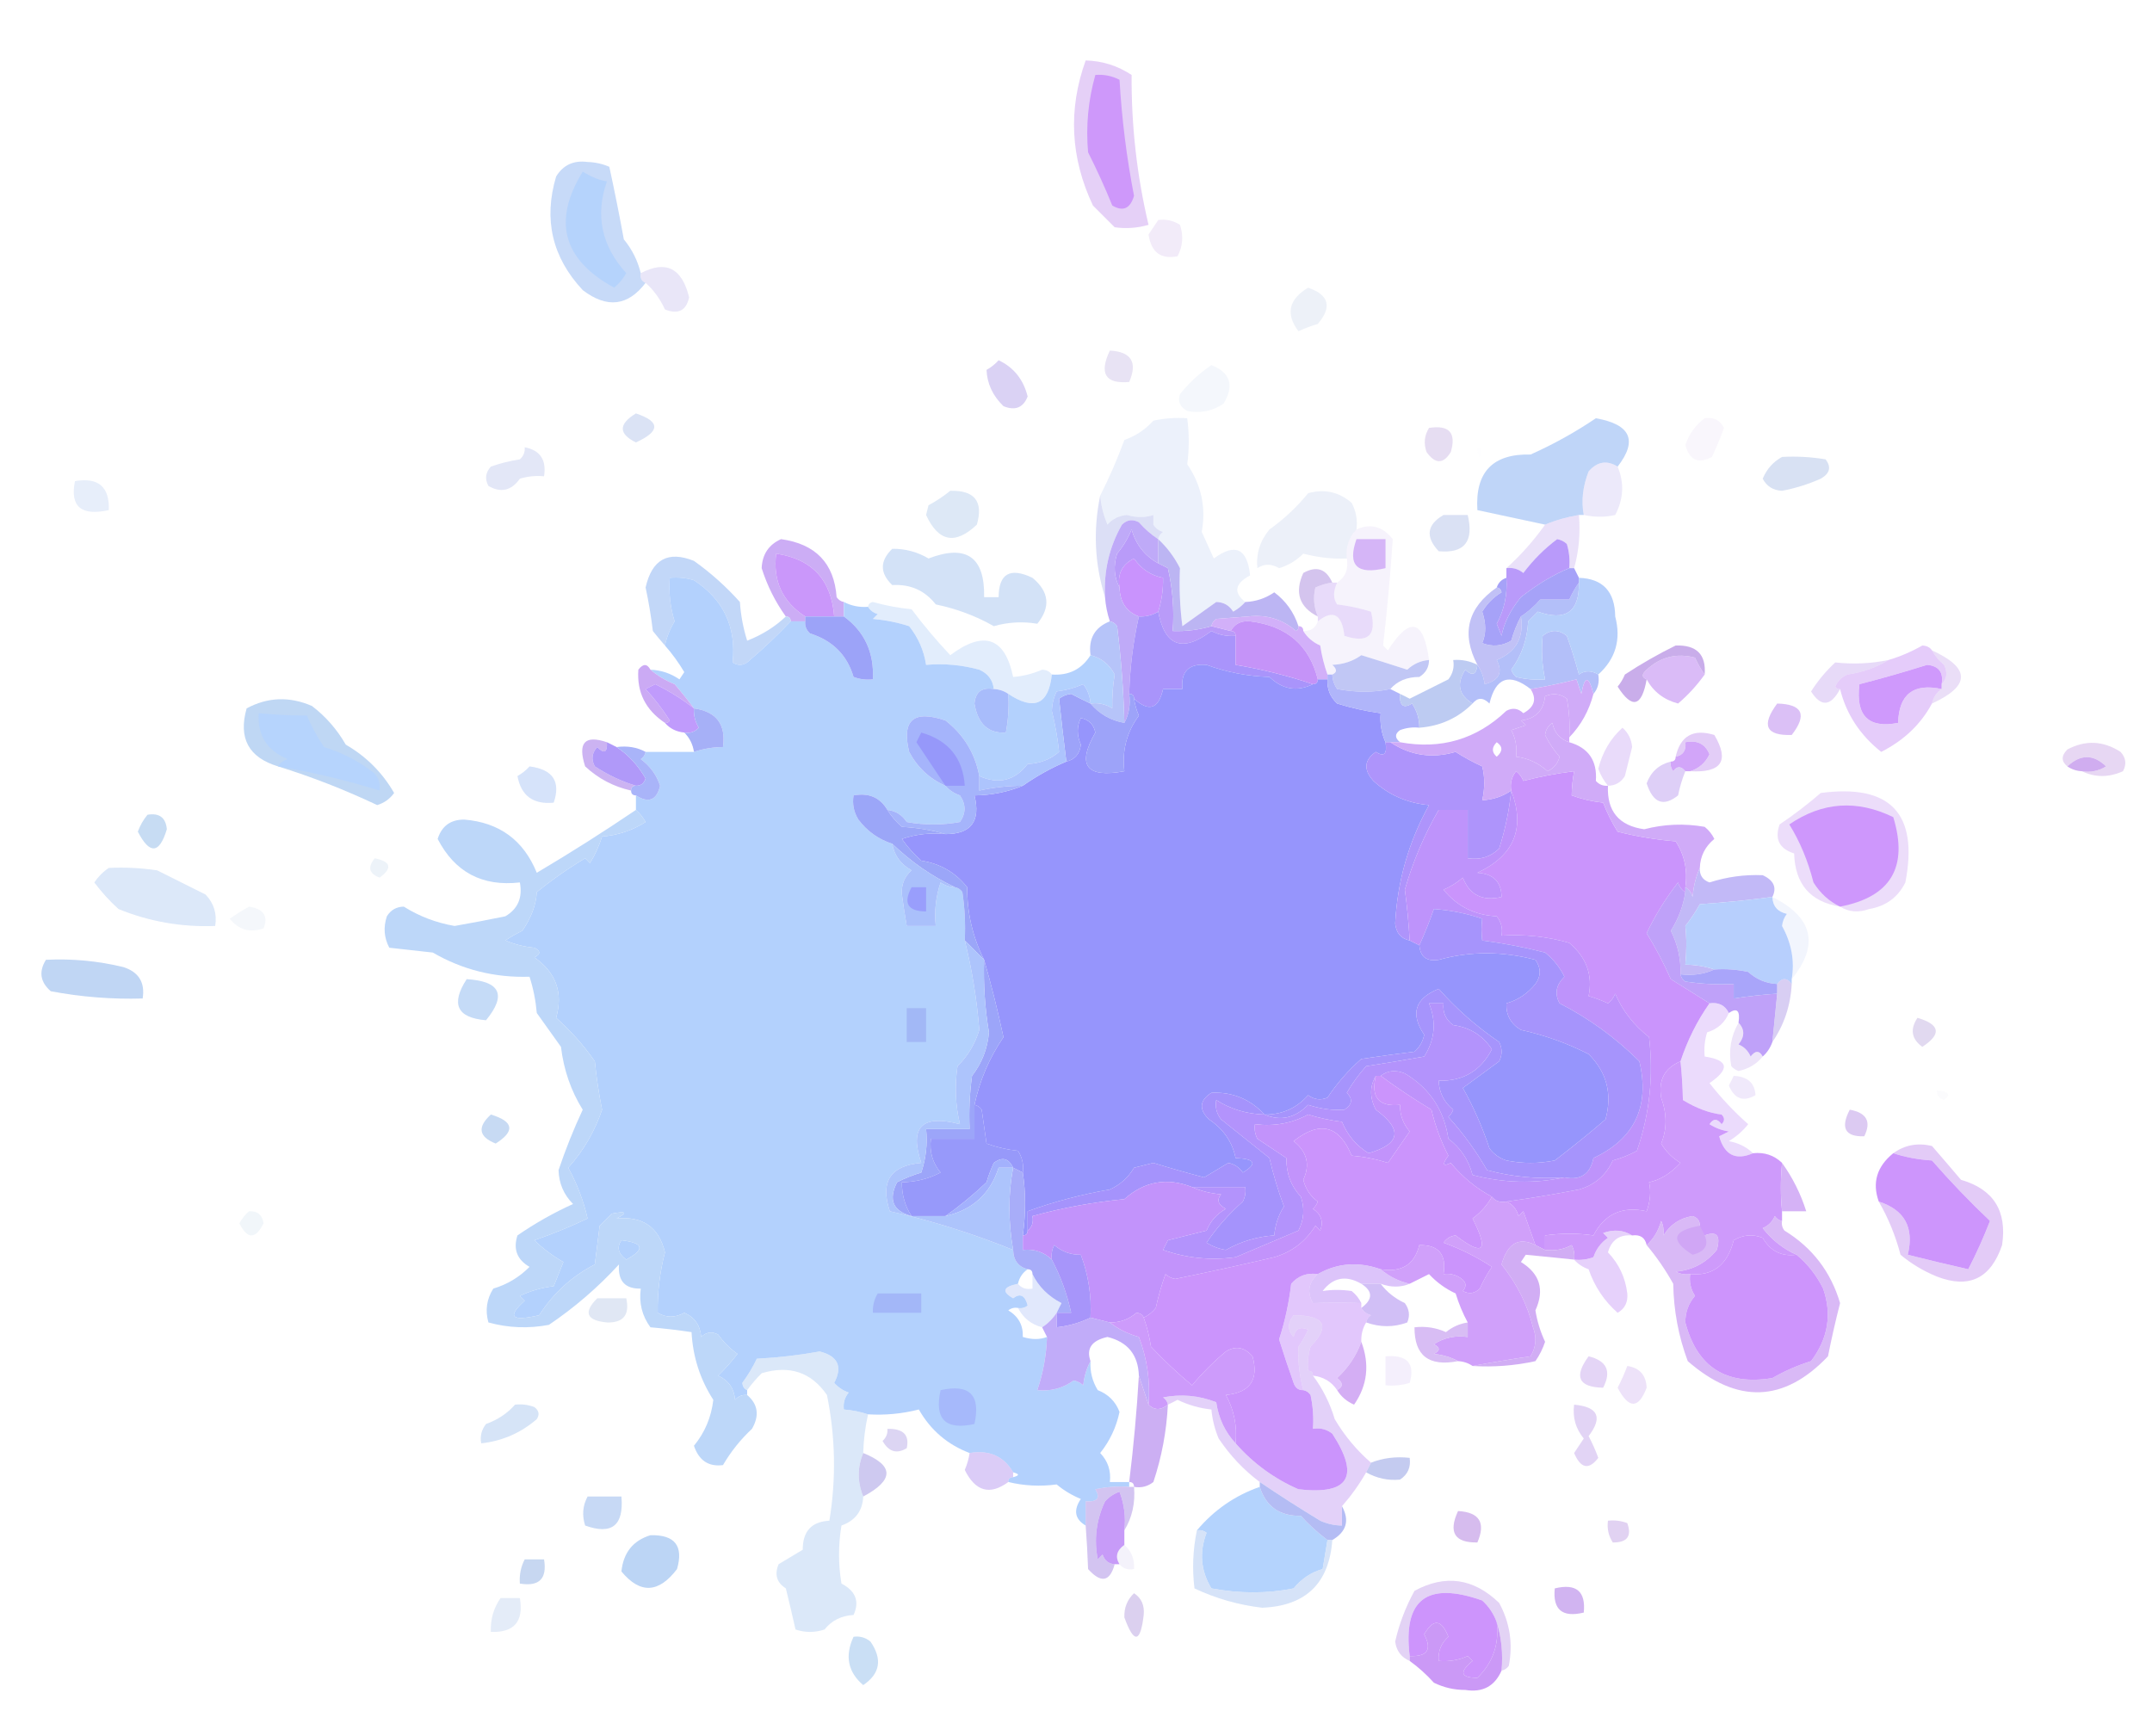 <?xml version="1.0" encoding="UTF-8"?>
<!DOCTYPE svg PUBLIC "-//W3C//DTD SVG 1.1//EN" "http://www.w3.org/Graphics/SVG/1.1/DTD/svg11.dtd">
<svg xmlns="http://www.w3.org/2000/svg" version="1.1" width="445px" height="359px" style="shape-rendering:geometricPrecision; text-rendering:geometricPrecision; image-rendering:optimizeQuality; fill-rule:evenodd; clip-rule:evenodd" xmlns:xlink="http://www.w3.org/1999/xlink">
<g><path style="opacity:0.61" fill="#d5b3f3" d="M 224.5,12.5 C 227.956,12.597 231.123,13.597 234,15.5C 233.928,26.006 235.095,36.339 237.5,46.5C 235.181,47.167 232.847,47.334 230.5,47C 229,45.5 227.5,44 226,42.5C 221.345,32.635 220.845,22.635 224.5,12.5 Z"/></g>
<g><path style="opacity:1" fill="#ce98fa" d="M 226.5,15.5 C 228.262,15.357 229.929,15.691 231.5,16.5C 231.969,24.613 232.969,32.613 234.5,40.5C 233.715,43.153 232.215,43.82 230,42.5C 228.483,38.761 226.816,35.094 225,31.5C 224.52,26.081 225.02,20.748 226.5,15.5 Z"/></g>
<g><path style="opacity:0.329" fill="#d7c3ee" d="M 239.5,45.5 C 241.144,45.286 242.644,45.62 244,46.5C 244.758,48.77 244.591,50.936 243.5,53C 240.042,53.676 238.042,52.176 237.5,48.5C 238.193,47.482 238.859,46.482 239.5,45.5 Z"/></g>
<g><path style="opacity:0.935" fill="#c4d8f8" d="M 132.5,56.5 C 132.328,57.492 132.662,58.158 133.5,58.5C 129.832,63.32 125.498,63.82 120.5,60C 114.181,53.222 112.347,45.389 115,36.5C 116.463,34.115 118.629,33.115 121.5,33.5C 123.1,33.551 124.6,33.884 126,34.5C 127.081,39.476 128.081,44.476 129,49.5C 130.705,51.577 131.872,53.91 132.5,56.5 Z"/></g>
<g><path style="opacity:1" fill="#b5d3fc" d="M 120.5,35.5 C 122.375,36.642 124.041,37.308 125.5,37.5C 123.051,44.519 124.384,50.852 129.5,56.5C 128.855,57.646 128.022,58.646 127,59.5C 116.385,53.704 114.219,45.704 120.5,35.5 Z"/></g>
<g><path style="opacity:0.38" fill="#c7bfee" d="M 133.5,58.5 C 132.662,58.158 132.328,57.492 132.5,56.5C 137.696,53.762 141.029,55.428 142.5,61.5C 141.904,64.246 140.237,65.08 137.5,64C 136.512,61.833 135.179,60 133.5,58.5 Z"/></g>
<g><path style="opacity:0.302" fill="#c5d3e8" d="M 270.5,59.5 C 274.829,60.982 275.496,63.482 272.5,67C 271.128,67.402 269.795,67.902 268.5,68.5C 265.81,64.913 266.477,61.913 270.5,59.5 Z"/></g>
<g><path style="opacity:0.6" fill="#d8d0ed" d="M 229.5,72.5 C 233.935,72.752 235.268,74.919 233.5,79C 228.57,79.427 227.237,77.26 229.5,72.5 Z"/></g>
<g><path style="opacity:0.757" fill="#cec4f0" d="M 206.5,74.5 C 209.634,75.992 211.634,78.492 212.5,82C 211.591,84.319 209.925,84.986 207.5,84C 205.282,81.843 204.115,79.343 204,76.5C 204.995,75.934 205.828,75.267 206.5,74.5 Z"/></g>
<g><path style="opacity:0.165" fill="#c0d0ec" d="M 250.5,75.5 C 254.451,77.09 255.285,79.756 253,83.5C 250.687,85.037 248.187,85.537 245.5,85C 243.993,84.163 243.493,82.996 244,81.5C 245.914,79.144 248.081,77.144 250.5,75.5 Z"/></g>
<g><path style="opacity:0.702" fill="#ccd7f0" d="M 131.5,85.5 C 136.56,87.184 136.56,89.184 131.5,91.5C 127.874,89.712 127.874,87.712 131.5,85.5 Z"/></g>
<g><path style="opacity:0.525" fill="#d0bfe6" d="M 295.5,88.5 C 299.677,87.842 301.177,89.508 300,93.5C 298.451,96.003 296.784,96.003 295,93.5C 294.36,91.735 294.527,90.068 295.5,88.5 Z"/></g>
<g><path style="opacity:0.141" fill="#d9c2ef" d="M 352.5,86.5 C 354.346,86.222 355.68,86.889 356.5,88.5C 355.764,90.54 354.931,92.54 354,94.5C 351.175,96.006 349.342,95.173 348.5,92C 349.296,89.715 350.629,87.881 352.5,86.5 Z"/></g>
<g><path style="opacity:0.012" fill="#c8c5ff" d="M 305.5,92.5 C 306.525,92.897 306.692,93.563 306,94.5C 305.536,93.906 305.369,93.239 305.5,92.5 Z"/></g>
<g><path style="opacity:1" fill="#bfd5f8" d="M 334.5,96.5 C 332.281,95.12 330.281,95.454 328.5,97.5C 327.285,100.62 326.951,103.62 327.5,106.5C 327.167,106.5 326.833,106.5 326.5,106.5C 323.99,106.927 321.657,107.593 319.5,108.5C 314.833,107.5 310.167,106.5 305.5,105.5C 305.005,97.644 308.672,93.811 316.5,94C 321.258,91.873 325.758,89.373 330,86.5C 337.2,87.766 338.7,91.099 334.5,96.5 Z"/></g>
<g><path style="opacity:0.718" fill="#c8d5ee" d="M 368.5,94.5 C 371.518,94.335 374.518,94.502 377.5,95C 378.727,96.587 378.394,97.921 376.5,99C 373.938,100.141 371.272,100.974 368.5,101.5C 366.67,101.42 365.337,100.587 364.5,99C 365.344,96.993 366.677,95.493 368.5,94.5 Z"/></g>
<g><path style="opacity:0.31" fill="#c3b9f0" d="M 334.5,96.5 C 335.901,99.877 335.735,103.21 334,106.5C 331.973,106.986 329.807,106.986 327.5,106.5C 326.951,103.62 327.285,100.62 328.5,97.5C 330.281,95.454 332.281,95.12 334.5,96.5 Z"/></g>
<g><path style="opacity:0.482" fill="#c5ceee" d="M 108.5,92.5 C 111.697,93.112 113.031,95.112 112.5,98.5C 110.801,98.34 109.134,98.507 107.5,99C 105.74,101.483 103.573,101.983 101,100.5C 100.219,99.056 100.386,97.723 101.5,96.5C 103.444,95.811 105.444,95.311 107.5,95C 108.252,94.329 108.586,93.496 108.5,92.5 Z"/></g>
<g><path style="opacity:0.525" fill="#d2dff5" d="M 15.5,99.5 C 20.339,98.677 22.673,100.677 22.5,105.5C 16.776,106.761 14.443,104.761 15.5,99.5 Z"/></g>
<g><path style="opacity:0.276" fill="#b9cdf0" d="M 257.5,124.5 C 256.828,125.267 255.995,125.934 255,126.5C 254.196,125.196 253.029,124.529 251.5,124.5C 249.167,126.167 246.833,127.833 244.5,129.5C 243.985,125.547 243.819,121.547 244,117.5C 242.828,115.189 241.328,113.189 239.5,111.5C 239.611,110.883 239.944,110.383 240.5,110C 239.584,109.722 238.918,109.222 238.5,108.5C 242.766,108.465 243.599,107.465 241,105.5C 240.329,106.252 239.496,106.586 238.5,106.5C 236.87,107.082 235.037,107.082 233,106.5C 231.342,106.675 230.009,107.342 229,108.5C 228.18,106.535 227.68,104.535 227.5,102.5C 229.392,98.767 231.059,94.934 232.5,91C 234.844,90.163 236.844,88.829 238.5,87C 240.81,86.503 243.143,86.337 245.5,86.5C 245.923,89.769 245.923,92.936 245.5,96C 248.432,100.333 249.432,105 248.5,110C 249.329,111.816 250.163,113.649 251,115.5C 255.423,112.24 257.923,113.407 258.5,119C 255.342,120.696 255.008,122.529 257.5,124.5 Z M 238.5,108.5 C 238.5,107.833 238.5,107.167 238.5,106.5C 239.496,106.586 240.329,106.252 241,105.5C 243.599,107.465 242.766,108.465 238.5,108.5 Z"/></g>
<g><path style="opacity:0.541" fill="#c1d5ef" d="M 196.5,101.5 C 201.547,101.376 203.38,103.709 202,108.5C 197.542,112.734 194.042,112.068 191.5,106.5C 191.667,105.833 191.833,105.167 192,104.5C 193.652,103.601 195.152,102.601 196.5,101.5 Z"/></g>
<g><path style="opacity:0.467" fill="#b0bfe8" d="M 298.5,106.5 C 300.167,106.5 301.833,106.5 303.5,106.5C 304.822,111.993 302.822,114.493 297.5,114C 294.709,111.016 295.042,108.516 298.5,106.5 Z"/></g>
<g><path style="opacity:0.243" fill="#b3c4e6" d="M 280.5,109.5 C 278.926,111.102 278.259,113.102 278.5,115.5C 275.636,115.648 272.636,115.315 269.5,114.5C 268.071,115.935 266.405,116.935 264.5,117.5C 262.895,116.57 261.395,116.57 260,117.5C 259.712,114.528 260.545,111.861 262.5,109.5C 265.486,107.383 268.153,104.883 270.5,102C 273.88,101.062 276.88,101.729 279.5,104C 280.406,105.699 280.739,107.533 280.5,109.5 Z"/></g>
<g><path style="opacity:0.376" fill="#c8b1ef" d="M 326.5,106.5 C 326.815,110.371 326.482,114.038 325.5,117.5C 325.167,117.5 324.833,117.5 324.5,117.5C 324.66,115.801 324.494,114.134 324,112.5C 323.439,111.978 322.772,111.645 322,111.5C 319.373,113.46 317.04,115.794 315,118.5C 313.989,117.663 312.822,117.33 311.5,117.5C 314.475,114.823 317.141,111.823 319.5,108.5C 321.657,107.593 323.99,106.927 326.5,106.5 Z"/></g>
<g><path style="opacity:1" fill="#ccadf5" d="M 174.5,124.5 C 174.5,125.5 174.5,126.5 174.5,127.5C 173.833,127.5 173.167,127.5 172.5,127.5C 171.943,119.945 167.943,115.611 160.5,114.5C 159.796,120.116 161.796,124.449 166.5,127.5C 166.5,127.833 166.5,128.167 166.5,128.5C 165.5,128.5 164.5,128.5 163.5,128.5C 163.5,127.833 163.167,127.5 162.5,127.5C 160.317,124.467 158.65,121.134 157.5,117.5C 157.626,114.644 158.96,112.644 161.5,111.5C 168.669,112.498 172.502,116.498 173,123.5C 173.383,124.056 173.883,124.389 174.5,124.5 Z"/></g>
<g><path style="opacity:0.48" fill="#b5bceb" d="M 227.5,102.5 C 227.68,104.535 228.18,106.535 229,108.5C 230.009,107.342 231.342,106.675 233,106.5C 235.037,107.082 236.87,107.082 238.5,106.5C 238.5,107.167 238.5,107.833 238.5,108.5C 238.918,109.222 239.584,109.722 240.5,110C 239.944,110.383 239.611,110.883 239.5,111.5C 238.038,110.542 236.705,109.376 235.5,108C 234.216,107.316 233.049,107.483 232,108.5C 229.378,113.101 228.211,118.101 228.5,123.5C 226.357,116.672 226.024,109.672 227.5,102.5 Z"/></g>
<g><path style="opacity:1" fill="#ca97fa" d="M 172.5,127.5 C 170.5,127.5 168.5,127.5 166.5,127.5C 161.796,124.449 159.796,120.116 160.5,114.5C 167.943,115.611 171.943,119.945 172.5,127.5 Z"/></g>
<g><path style="opacity:1" fill="#c993fd" d="M 239.5,126.5 C 238.292,127.234 236.959,127.567 235.5,127.5C 232.914,126.513 231.581,124.513 231.5,121.5C 231.022,118.722 232.022,116.722 234.5,115.5C 236.007,117.69 238.007,119.024 240.5,119.5C 240.552,121.903 240.219,124.236 239.5,126.5 Z"/></g>
<g><path style="opacity:1" fill="#b99bf9" d="M 239.5,116.5 C 240.15,116.804 240.817,117.137 241.5,117.5C 242.492,121.783 242.826,126.116 242.5,130.5C 245.237,130.599 247.904,130.265 250.5,129.5C 251.833,129.833 253.167,130.167 254.5,130.5C 255.167,130.5 255.5,130.833 255.5,131.5C 253.738,131.643 252.071,131.309 250.5,130.5C 244.535,135.009 240.869,133.676 239.5,126.5C 240.219,124.236 240.552,121.903 240.5,119.5C 238.007,119.024 236.007,117.69 234.5,115.5C 232.022,116.722 231.022,118.722 231.5,121.5C 230.371,119.372 230.204,117.039 231,114.5C 232.252,112.999 233.252,111.332 234,109.5C 234.889,112.628 236.722,114.961 239.5,116.5 Z"/></g>
<g><path style="opacity:0.733" fill="#c3d8f4" d="M 184.5,113.5 C 187.181,113.462 189.681,114.129 192,115.5C 199.835,112.508 203.668,115.175 203.5,123.5C 204.5,123.5 205.5,123.5 206.5,123.5C 206.535,118.622 208.868,117.289 213.5,119.5C 216.965,122.377 217.299,125.544 214.5,129C 211.47,128.49 208.47,128.656 205.5,129.5C 201.858,127.413 197.858,125.913 193.5,125C 191.248,122.113 188.248,120.78 184.5,121C 181.914,118.506 181.914,116.006 184.5,113.5 Z"/></g>
<g><path style="opacity:0.996" fill="#b99afa" d="M 324.5,117.5 C 321.252,118.832 317.918,120.832 314.5,123.5C 312.328,126.171 310.995,128.837 310.5,131.5C 310.167,130.667 309.833,129.833 309.5,129C 311.072,126.081 311.739,122.915 311.5,119.5C 311.5,118.833 311.5,118.167 311.5,117.5C 312.822,117.33 313.989,117.663 315,118.5C 317.04,115.794 319.373,113.46 322,111.5C 322.772,111.645 323.439,111.978 324,112.5C 324.494,114.134 324.66,115.801 324.5,117.5 Z"/></g>
<g><path style="opacity:1" fill="#c2d7f8" d="M 162.5,127.5 C 163.167,127.5 163.5,127.833 163.5,128.5C 160.698,131.467 157.698,134.3 154.5,137C 153.5,137.667 152.5,137.667 151.5,137C 152.279,129.662 149.612,123.996 143.5,120C 141.866,119.506 140.199,119.34 138.5,119.5C 138.26,122.579 138.593,125.579 139.5,128.5C 138.544,130.075 137.877,131.742 137.5,133.5C 136.685,132.571 135.852,131.571 135,130.5C 134.639,127.475 134.139,124.475 133.5,121.5C 134.813,115.68 138.146,113.847 143.5,116C 146.965,118.463 150.131,121.296 153,124.5C 153.182,127.226 153.682,129.893 154.5,132.5C 157.568,131.309 160.235,129.642 162.5,127.5 Z"/></g>
<g><path style="opacity:0.786" fill="#c9b5ea" d="M 275.5,120.5 C 274.502,120.587 273.335,120.92 272,121.5C 271.51,123.545 271.677,125.545 272.5,127.5C 268.664,125.55 267.664,122.55 269.5,118.5C 272.232,116.966 274.232,117.633 275.5,120.5 Z"/></g>
<g><path style="opacity:0.4" fill="#c6a5f4" d="M 275.5,120.5 C 275.833,120.5 276.167,120.5 276.5,120.5C 275.652,122.312 275.652,123.812 276.5,125C 278.891,125.287 281.224,125.787 283.5,126.5C 284.73,131.435 282.897,133.102 278,131.5C 277.498,126.998 275.665,125.998 272.5,128.5C 272.5,128.167 272.5,127.833 272.5,127.5C 271.677,125.545 271.51,123.545 272,121.5C 273.335,120.92 274.502,120.587 275.5,120.5 Z"/></g>
<g><path style="opacity:1" fill="#b3bff9" d="M 326.5,120.5 C 326.607,126.536 323.774,128.536 318,126.5C 317.333,127.167 316.667,127.833 316,128.5C 315.822,132.212 314.655,135.546 312.5,138.5C 312.709,139.086 313.043,139.586 313.5,140C 315.473,140.495 317.473,140.662 319.5,140.5C 318.865,137.507 318.699,134.507 319,131.5C 320.667,130.167 322.333,130.167 324,131.5C 324.939,134.121 325.772,136.788 326.5,139.5C 327.726,138.637 329.06,138.637 330.5,139.5C 330.768,141.099 330.434,142.432 329.5,143.5C 328.52,139.674 327.687,139.674 327,143.5C 326.667,142.5 326.333,141.5 326,140.5C 322.883,141.304 319.716,141.97 316.5,142.5C 312.114,139.11 309.28,140.11 308,145.5C 306.708,144.209 305.542,144.209 304.5,145.5C 301.631,143.74 301.131,141.406 303,138.5C 304.461,139.883 305.294,139.549 305.5,137.5C 306.29,138.609 306.79,139.942 307,141.5C 309.987,140.724 310.82,139.057 309.5,136.5C 313.504,134.826 315.171,131.826 314.5,127.5C 315.962,126.542 317.295,125.376 318.5,124C 320.5,124 322.5,124 324.5,124C 325.085,122.698 325.751,121.531 326.5,120.5 Z"/></g>
<g><path style="opacity:0.486" fill="#c4daf8" d="M 217.5,139.5 C 216.846,145.713 213.846,147.047 208.5,143.5C 207.609,142.89 206.609,142.557 205.5,142.5C 205.288,140.616 204.288,139.283 202.5,138.5C 198.893,137.511 195.226,137.177 191.5,137.5C 191.045,134.538 189.879,131.871 188,129.5C 185.595,128.726 183.095,128.226 180.5,128C 180.833,127.667 181.167,127.333 181.5,127C 180.584,126.722 179.918,126.222 179.5,125.5C 179.56,124.957 179.893,124.624 180.5,124.5C 183.109,125.23 185.776,125.73 188.5,126C 191.008,129.338 193.675,132.505 196.5,135.5C 203.456,130.303 207.789,131.803 209.5,140C 211.49,139.862 213.49,139.362 215.5,138.5C 216.416,138.543 217.083,138.876 217.5,139.5 Z"/></g>
<g><path style="opacity:1" fill="#b3d1fd" d="M 163.5,128.5 C 164.5,128.5 165.5,128.5 166.5,128.5C 166.414,129.496 166.748,130.329 167.5,131C 172.169,132.47 175.169,135.47 176.5,140C 177.793,140.49 179.127,140.657 180.5,140.5C 180.775,134.943 178.775,130.609 174.5,127.5C 174.5,126.5 174.5,125.5 174.5,124.5C 176.042,125.301 177.708,125.634 179.5,125.5C 179.918,126.222 180.584,126.722 181.5,127C 181.167,127.333 180.833,127.667 180.5,128C 183.095,128.226 185.595,128.726 188,129.5C 189.879,131.871 191.045,134.538 191.5,137.5C 195.226,137.177 198.893,137.511 202.5,138.5C 204.288,139.283 205.288,140.616 205.5,142.5C 203.052,142.085 201.719,143.085 201.5,145.5C 202.199,149.726 204.366,151.726 208,151.5C 208.497,148.854 208.664,146.187 208.5,143.5C 213.846,147.047 216.846,145.713 217.5,139.5C 221.019,139.741 223.685,138.407 225.5,135.5C 227.729,136.055 229.395,137.389 230.5,139.5C 230.119,141.741 229.952,144.074 230,146.5C 228.644,145.62 227.144,145.286 225.5,145.5C 225.421,144.042 224.921,142.708 224,141.5C 222.266,142.249 220.433,142.749 218.5,143C 217.892,144.231 217.559,145.564 217.5,147C 218.209,149.871 218.709,152.705 219,155.5C 217.174,157.074 215.007,157.907 212.5,158C 209.849,161.447 206.516,162.281 202.5,160.5C 201.622,155.787 199.289,151.954 195.5,149C 188.909,146.756 186.409,148.923 188,155.5C 189.736,158.739 192.236,161.073 195.5,162.5C 196.261,163.391 197.261,164.058 198.5,164.5C 199.76,166.353 199.76,168.186 198.5,170C 194.833,170.667 191.167,170.667 187.5,170C 186.529,168.519 185.196,167.685 183.5,167.5C 181.964,164.908 179.631,163.908 176.5,164.5C 176.215,166.288 176.548,167.955 177.5,169.5C 179.326,171.91 181.66,173.577 184.5,174.5C 184.921,176.91 186.254,178.743 188.5,180C 187.02,181.299 186.354,182.966 186.5,185C 186.788,187.187 187.122,189.354 187.5,191.5C 189.5,191.5 191.5,191.5 193.5,191.5C 193.183,188.428 193.516,185.428 194.5,182.5C 195.417,183.127 196.417,183.461 197.5,183.5C 198.117,183.611 198.617,183.944 199,184.5C 199.498,187.817 199.665,191.15 199.5,194.5C 201.007,200.552 202.007,206.719 202.5,213C 201.654,215.852 200.154,218.352 198,220.5C 197.393,224.537 197.56,228.537 198.5,232.5C 190.657,230.412 187.991,233.079 190.5,240.5C 184.125,241.048 181.959,244.382 184,250.5C 192.757,252.48 201.257,255.147 209.5,258.5C 209.554,260.632 210.554,261.965 212.5,262.5C 211.449,263.222 210.782,264.222 210.5,265.5C 207.405,266.119 207.071,267.119 209.5,268.5C 210.965,267.391 211.965,267.891 212.5,270C 211.906,270.464 211.239,270.631 210.5,270.5C 209.761,270.369 209.094,270.536 208.5,271C 210.607,272.264 211.607,274.097 211.5,276.5C 213.36,277.071 215.027,277.071 216.5,276.5C 216.369,280.285 215.702,283.952 214.5,287.5C 217.29,287.778 219.79,287.111 222,285.5C 222.772,285.645 223.439,285.978 224,286.5C 224.198,284.618 224.698,282.952 225.5,281.5C 225.372,283.655 225.872,285.655 227,287.5C 229.18,288.346 230.68,289.846 231.5,292C 230.833,295.166 229.5,298 227.5,300.5C 229.104,302.179 229.771,304.179 229.5,306.5C 230.833,306.5 232.167,306.5 233.5,306.5C 233.5,306.833 233.5,307.167 233.5,307.5C 231.143,307.337 228.81,307.503 226.5,308C 227.609,309.813 226.942,310.646 224.5,310.5C 224.5,312.167 224.5,313.833 224.5,315.5C 222.255,314.172 221.922,312.339 223.5,310C 221.668,309.252 220.001,308.252 218.5,307C 215.104,307.454 211.771,307.287 208.5,306.5C 208.5,305.833 208.833,305.5 209.5,305.5C 210.833,305.167 210.833,304.833 209.5,304.5C 207.591,301.17 204.591,299.836 200.5,300.5C 195.938,298.774 192.438,295.774 190,291.5C 186.559,292.382 183.059,292.716 179.5,292.5C 177.883,291.962 176.216,291.629 174.5,291.5C 174.33,290.178 174.663,289.011 175.5,288C 174.328,287.581 173.328,286.915 172.5,286C 174.275,282.629 173.275,280.462 169.5,279.5C 165.221,280.274 160.887,280.774 156.5,281C 155.67,282.747 154.67,284.413 153.5,286C 153.57,286.765 153.903,287.265 154.5,287.5C 154.5,287.833 154.5,288.167 154.5,288.5C 153.504,288.414 152.671,288.748 152,289.5C 151.803,287.139 150.636,285.472 148.5,284.5C 149.951,283.094 151.284,281.594 152.5,280C 150.947,278.903 149.614,277.57 148.5,276C 147.216,275.316 146.049,275.483 145,276.5C 144.802,274.089 143.636,272.423 141.5,271.5C 139.59,272.548 137.756,272.548 136,271.5C 135.932,267.305 136.432,263.139 137.5,259C 136.257,253.816 132.924,251.483 127.5,252C 129.881,250.753 129.547,250.42 126.5,251C 125.667,251.833 124.833,252.667 124,253.5C 123.667,256.167 123.333,258.833 123,261.5C 118.232,263.969 114.398,267.469 111.5,272C 105.759,273.353 104.759,272.353 108.5,269C 108.167,268.667 107.833,268.333 107.5,268C 109.715,266.956 112.048,266.29 114.5,266C 115.167,264.333 115.833,262.667 116.5,261C 114.283,259.732 112.283,258.232 110.5,256.5C 114.243,255.208 117.909,253.708 121.5,252C 120.666,248.335 119.333,244.835 117.5,241.5C 120.633,238.018 122.967,234.018 124.5,229.5C 123.837,226.194 123.337,222.861 123,219.5C 120.733,216.228 118.067,213.228 115,210.5C 116.486,205.297 114.986,201.13 110.5,198C 111.833,197.333 111.833,196.667 110.5,196C 108.423,195.808 106.423,195.308 104.5,194.5C 105.628,193.738 106.795,193.071 108,192.5C 109.846,189.827 110.846,187.161 111,184.5C 114.198,181.907 117.531,179.574 121,177.5C 121.333,177.833 121.667,178.167 122,178.5C 123.057,176.781 123.89,174.947 124.5,173C 127.754,172.75 130.754,171.75 133.5,170C 132.934,169.005 132.267,168.172 131.5,167.5C 131.5,166.5 131.5,165.5 131.5,164.5C 134.139,166.177 135.806,165.51 136.5,162.5C 135.781,160.272 134.448,158.439 132.5,157C 133.056,156.617 133.389,156.117 133.5,155.5C 136.833,155.5 140.167,155.5 143.5,155.5C 145.435,154.85 147.435,154.517 149.5,154.5C 150.158,149.826 148.158,147.16 143.5,146.5C 142.286,144.851 140.953,143.185 139.5,141.5C 137.604,140.725 135.937,139.725 134.5,138.5C 136.677,138.586 138.677,139.253 140.5,140.5C 140.833,140 141.167,139.5 141.5,139C 140.293,136.977 138.96,135.144 137.5,133.5C 137.877,131.742 138.544,130.075 139.5,128.5C 138.593,125.579 138.26,122.579 138.5,119.5C 140.199,119.34 141.866,119.506 143.5,120C 149.612,123.996 152.279,129.662 151.5,137C 152.5,137.667 153.5,137.667 154.5,137C 157.698,134.3 160.698,131.467 163.5,128.5 Z M 128.5,256.5 C 133.116,257.041 133.449,258.374 129.5,260.5C 127.824,259.272 127.491,257.939 128.5,256.5 Z"/></g>
<g><path style="opacity:1" fill="#bcb5f3" d="M 239.5,111.5 C 241.328,113.189 242.828,115.189 244,117.5C 243.819,121.547 243.985,125.547 244.5,129.5C 246.833,127.833 249.167,126.167 251.5,124.5C 253.029,124.529 254.196,125.196 255,126.5C 255.995,125.934 256.828,125.267 257.5,124.5C 259.677,124.414 261.677,123.747 263.5,122.5C 265.9,124.296 267.567,126.63 268.5,129.5C 268.565,129.938 268.399,130.272 268,130.5C 265.173,128.039 261.84,127.039 258,127.5C 255.833,127.667 253.667,127.833 251.5,128C 250.944,128.383 250.611,128.883 250.5,129.5C 247.904,130.265 245.237,130.599 242.5,130.5C 242.826,126.116 242.492,121.783 241.5,117.5C 240.817,117.137 240.15,116.804 239.5,116.5C 239.5,114.833 239.5,113.167 239.5,111.5 Z"/></g>
<g><path style="opacity:1" fill="#a6a2f8" d="M 324.5,117.5 C 324.833,117.5 325.167,117.5 325.5,117.5C 325.833,118.167 326.167,118.833 326.5,119.5C 326.5,119.833 326.5,120.167 326.5,120.5C 325.751,121.531 325.085,122.698 324.5,124C 322.5,124 320.5,124 318.5,124C 317.295,125.376 315.962,126.542 314.5,127.5C 313.694,128.997 313.028,130.664 312.5,132.5C 310.579,133.641 308.579,133.808 306.5,133C 307.327,131.107 307.327,128.941 306.5,126.5C 307.5,124.833 308.833,123.5 310.5,122.5C 310.376,121.893 310.043,121.56 309.5,121.5C 309.833,120.5 310.5,119.833 311.5,119.5C 311.739,122.915 311.072,126.081 309.5,129C 309.833,129.833 310.167,130.667 310.5,131.5C 310.995,128.837 312.328,126.171 314.5,123.5C 317.918,120.832 321.252,118.832 324.5,117.5 Z"/></g>
<g><path style="opacity:1" fill="#bfaaf8" d="M 239.5,111.5 C 239.5,113.167 239.5,114.833 239.5,116.5C 236.722,114.961 234.889,112.628 234,109.5C 233.252,111.332 232.252,112.999 231,114.5C 230.204,117.039 230.371,119.372 231.5,121.5C 231.581,124.513 232.914,126.513 235.5,127.5C 234.317,132.754 233.65,138.088 233.5,143.5C 233.795,145.735 233.461,147.735 232.5,149.5C 232.331,142.813 231.831,136.146 231,129.5C 230.617,128.944 230.117,128.611 229.5,128.5C 228.962,126.883 228.629,125.216 228.5,123.5C 228.211,118.101 229.378,113.101 232,108.5C 233.049,107.483 234.216,107.316 235.5,108C 236.705,109.376 238.038,110.542 239.5,111.5 Z"/></g>
<g><path style="opacity:0.904" fill="#cda8f9" d="M 268.5,129.5 C 269.167,129.5 269.5,129.833 269.5,130.5C 270.315,131.837 271.482,132.837 273,133.5C 273.315,135.586 273.815,137.586 274.5,139.5C 274.5,139.833 274.5,140.167 274.5,140.5C 273.833,140.5 273.167,140.5 272.5,140.5C 270.749,133.433 266.082,129.433 258.5,128.5C 256.645,128.34 255.312,129.007 254.5,130.5C 253.167,130.167 251.833,129.833 250.5,129.5C 250.611,128.883 250.944,128.383 251.5,128C 253.667,127.833 255.833,127.667 258,127.5C 261.84,127.039 265.173,128.039 268,130.5C 268.399,130.272 268.565,129.938 268.5,129.5 Z"/></g>
<g><path style="opacity:1" fill="#a994fb" d="M 239.5,126.5 C 240.869,133.676 244.535,135.009 250.5,130.5C 252.071,131.309 253.738,131.643 255.5,131.5C 255.5,133.5 255.5,135.5 255.5,137.5C 261.027,138.424 266.36,139.758 271.5,141.5C 268.206,143.097 265.206,142.597 262.5,140C 257.956,139.853 253.623,139.02 249.5,137.5C 245.823,137.2 244.156,138.866 244.5,142.5C 243.167,142.5 241.833,142.5 240.5,142.5C 239.594,146.623 237.594,147.29 234.5,144.5C 234.5,143.833 234.167,143.5 233.5,143.5C 233.65,138.088 234.317,132.754 235.5,127.5C 236.959,127.567 238.292,127.234 239.5,126.5 Z"/></g>
<g><path style="opacity:0.141" fill="#c0aeed" d="M 295.5,136.5 C 293.8,136.626 292.3,137.293 291,138.5C 287.396,137.336 284.229,136.336 281.5,135.5C 280.085,134.711 278.585,134.044 277,133.5C 274.5,134.158 274,135.491 275.5,137.5C 276.506,138.396 276.506,139.062 275.5,139.5C 275.167,139.5 274.833,139.5 274.5,139.5C 273.815,137.586 273.315,135.586 273,133.5C 271.482,132.837 270.315,131.837 269.5,130.5C 271.027,130.573 272.027,129.906 272.5,128.5C 275.665,125.998 277.498,126.998 278,131.5C 282.897,133.102 284.73,131.435 283.5,126.5C 281.224,125.787 278.891,125.287 276.5,125C 275.652,123.812 275.652,122.312 276.5,120.5C 278.213,119.365 278.88,117.698 278.5,115.5C 278.259,113.102 278.926,111.102 280.5,109.5C 283.41,108.186 285.91,108.853 288,111.5C 287.514,118.891 286.847,126.224 286,133.5C 286.333,133.833 286.667,134.167 287,134.5C 291.545,127.401 294.378,128.068 295.5,136.5 Z M 281.5,135.5 C 279.786,136.738 277.786,137.405 275.5,137.5C 274,135.491 274.5,134.158 277,133.5C 278.585,134.044 280.085,134.711 281.5,135.5 Z"/></g>
<g><path style="opacity:0.812" fill="#cea6f6" d="M 280.5,111.5 C 282.5,111.5 284.5,111.5 286.5,111.5C 286.5,113.5 286.5,115.5 286.5,117.5C 280.591,118.926 278.591,116.926 280.5,111.5 Z"/></g>
<g><path style="opacity:1" fill="#9ca3f8" d="M 166.5,127.5 C 168.5,127.5 170.5,127.5 172.5,127.5C 173.167,127.5 173.833,127.5 174.5,127.5C 178.775,130.609 180.775,134.943 180.5,140.5C 179.127,140.657 177.793,140.49 176.5,140C 175.169,135.47 172.169,132.47 167.5,131C 166.748,130.329 166.414,129.496 166.5,128.5C 166.5,128.167 166.5,127.833 166.5,127.5 Z"/></g>
<g><path style="opacity:1" fill="#c593f8" d="M 272.5,140.5 C 272.5,141.167 272.167,141.5 271.5,141.5C 266.36,139.758 261.027,138.424 255.5,137.5C 255.5,135.5 255.5,133.5 255.5,131.5C 255.5,130.833 255.167,130.5 254.5,130.5C 255.312,129.007 256.645,128.34 258.5,128.5C 266.082,129.433 270.749,133.433 272.5,140.5 Z"/></g>
<g><path style="opacity:1" fill="#b6cffb" d="M 326.5,119.5 C 331.437,119.667 333.937,122.334 334,127.5C 335.255,132.262 334.088,136.262 330.5,139.5C 329.06,138.637 327.726,138.637 326.5,139.5C 325.772,136.788 324.939,134.121 324,131.5C 322.333,130.167 320.667,130.167 319,131.5C 318.699,134.507 318.865,137.507 319.5,140.5C 317.473,140.662 315.473,140.495 313.5,140C 313.043,139.586 312.709,139.086 312.5,138.5C 314.655,135.546 315.822,132.212 316,128.5C 316.667,127.833 317.333,127.167 318,126.5C 323.774,128.536 326.607,126.536 326.5,120.5C 326.5,120.167 326.5,119.833 326.5,119.5 Z"/></g>
<g><path style="opacity:0.812" fill="#b3b2f3" d="M 309.5,121.5 C 310.043,121.56 310.376,121.893 310.5,122.5C 308.833,123.5 307.5,124.833 306.5,126.5C 307.327,128.941 307.327,131.107 306.5,133C 308.579,133.808 310.579,133.641 312.5,132.5C 313.028,130.664 313.694,128.997 314.5,127.5C 315.171,131.826 313.504,134.826 309.5,136.5C 310.82,139.057 309.987,140.724 307,141.5C 306.79,139.942 306.29,138.609 305.5,137.5C 302.126,131.044 303.46,125.711 309.5,121.5 Z"/></g>
<g><path style="opacity:1" fill="#9695fc" d="M 271.5,141.5 C 272.167,141.5 272.5,141.167 272.5,140.5C 273.167,140.5 273.833,140.5 274.5,140.5C 274.383,142.484 275.05,144.15 276.5,145.5C 279.447,146.423 282.447,147.089 285.5,147.5C 285.325,149.621 285.659,151.621 286.5,153.5C 286.881,155.942 286.214,156.609 284.5,155.5C 282.079,157.176 281.912,159.176 284,161.5C 287.212,164.438 291.045,166.105 295.5,166.5C 291.286,174.104 288.953,182.271 288.5,191C 288.707,192.95 289.707,194.116 291.5,194.5C 292.167,194.833 292.833,195.167 293.5,195.5C 293.685,197.89 295.018,198.89 297.5,198.5C 304.001,196.695 310.668,196.695 317.5,198.5C 318.681,200.198 318.681,201.865 317.5,203.5C 315.867,205.503 313.867,206.836 311.5,207.5C 311.393,209.903 312.393,211.736 314.5,213C 319.383,214.072 324.05,215.739 328.5,218C 332.259,221.743 333.426,226.243 332,231.5C 328.552,234.464 325.052,237.297 321.5,240C 318.167,240.667 314.833,240.667 311.5,240C 310.069,239.535 308.903,238.701 308,237.5C 306.543,233.116 304.71,228.949 302.5,225C 305,223.167 307.5,221.333 310,219.5C 310.667,218.167 310.667,216.833 310,215.5C 305.278,212.267 301.111,208.6 297.5,204.5C 292.586,206.484 291.586,209.65 294.5,214C 294.22,215.395 293.553,216.562 292.5,217.5C 289.07,217.917 285.403,218.417 281.5,219C 278.823,221.345 276.49,224.012 274.5,227C 273.101,227.595 271.768,227.428 270.5,226.5C 268.102,229.199 265.102,230.533 261.5,230.5C 258.481,227.29 254.814,225.79 250.5,226C 248.032,227.588 247.866,229.422 250,231.5C 253.006,233.52 254.839,236.187 255.5,239.5C 259.555,239.648 260.055,240.648 257,242.5C 256.261,241.426 255.261,240.759 254,240.5C 252.333,241.5 250.667,242.5 249,243.5C 245.405,242.562 241.905,241.562 238.5,240.5C 237.167,240.833 235.833,241.167 234.5,241.5C 233.307,243.527 231.64,245.027 229.5,246C 223.606,247.027 217.94,248.527 212.5,250.5C 212.5,251.833 212.5,253.167 212.5,254.5C 212.5,255.167 212.167,255.5 211.5,255.5C 212.124,250.982 212.124,246.648 211.5,242.5C 211.714,240.856 211.38,239.356 210.5,238C 208.236,237.764 206.069,237.264 204,236.5C 203.667,234.167 203.333,231.833 203,229.5C 202.617,228.944 202.117,228.611 201.5,228.5C 202.601,223.402 204.601,218.735 207.5,214.5C 206.327,209.011 204.994,203.677 203.5,198.5C 201.142,193.824 199.975,188.824 200,183.5C 197.573,180.43 194.406,178.596 190.5,178C 188.981,176.649 187.648,175.149 186.5,173.5C 189.428,172.516 192.428,172.183 195.5,172.5C 200.815,172.503 202.815,169.836 201.5,164.5C 205.078,164.451 208.411,163.785 211.5,162.5C 214.385,160.478 217.385,158.812 220.5,157.5C 222.285,157.074 223.285,155.908 223.5,154C 222.657,152.065 222.657,150.231 223.5,148.5C 225.167,148.833 226.167,149.833 226.5,151.5C 222.609,158.291 224.609,160.958 232.5,159.5C 231.987,155.228 232.987,151.395 235.5,148C 235.011,146.862 234.678,145.695 234.5,144.5C 237.594,147.29 239.594,146.623 240.5,142.5C 241.833,142.5 243.167,142.5 244.5,142.5C 244.156,138.866 245.823,137.2 249.5,137.5C 253.623,139.02 257.956,139.853 262.5,140C 265.206,142.597 268.206,143.097 271.5,141.5 Z"/></g>
<g><path style="opacity:0.8" fill="#d1aaf5" d="M 352.5,139.5 C 350.884,141.759 349.051,143.759 347,145.5C 344.062,144.717 341.896,143.05 340.5,140.5C 339.45,140.095 339.45,139.429 340.5,138.5C 343.361,135.855 346.694,135.022 350.5,136C 351.085,137.302 351.751,138.469 352.5,139.5 Z"/></g>
<g><path style="opacity:0.549" fill="#d4bbf2" d="M 390.5,136.5 C 387.983,138.053 385.15,139.053 382,139.5C 380.831,140.009 379.998,140.842 379.5,142C 379.728,142.399 380.062,142.565 380.5,142.5C 378.576,146.109 376.576,146.275 374.5,143C 375.899,140.794 377.566,138.794 379.5,137C 383.208,137.409 386.875,137.242 390.5,136.5 Z"/></g>
<g><path style="opacity:0.929" fill="#bcc3f4" d="M 295.5,136.5 C 295.489,138.017 294.823,139.184 293.5,140C 290.949,140.002 288.949,140.836 287.5,142.5C 284.045,143.229 280.378,143.229 276.5,142.5C 275.873,141.583 275.539,140.583 275.5,139.5C 276.506,139.062 276.506,138.396 275.5,137.5C 277.786,137.405 279.786,136.738 281.5,135.5C 284.229,136.336 287.396,137.336 291,138.5C 292.3,137.293 293.8,136.626 295.5,136.5 Z"/></g>
<g><path style="opacity:1" fill="#c9adea" d="M 352.5,139.5 C 351.751,138.469 351.085,137.302 350.5,136C 346.694,135.022 343.361,135.855 340.5,138.5C 339.45,139.429 339.45,140.095 340.5,140.5C 339.493,146.189 337.493,146.689 334.5,142C 335.126,141.25 335.626,140.416 336,139.5C 339.376,137.281 342.876,135.281 346.5,133.5C 350.825,133.35 352.825,135.35 352.5,139.5 Z"/></g>
<g><path style="opacity:1" fill="#cf99fc" d="M 401.5,141.5 C 401.5,141.833 401.5,142.167 401.5,142.5C 395.661,141.248 392.661,143.581 392.5,149.5C 386.357,150.693 383.69,148.026 384.5,141.5C 389.184,140.295 393.851,138.962 398.5,137.5C 400.915,137.719 401.915,139.052 401.5,141.5 Z"/></g>
<g><path style="opacity:1" fill="#cbaaf4" d="M 134.5,138.5 C 135.937,139.725 137.604,140.725 139.5,141.5C 140.953,143.185 142.286,144.851 143.5,146.5C 141.022,144.561 138.355,142.894 135.5,141.5C 134.833,141.833 134.167,142.167 133.5,142.5C 135.358,144.524 137.025,146.691 138.5,149C 138.272,149.399 137.938,149.565 137.5,149.5C 133.5,146.834 131.667,143.167 132,138.5C 132.977,137.226 133.811,137.226 134.5,138.5 Z"/></g>
<g><path style="opacity:0.447" fill="#d0b6ee" d="M 399.5,134.5 C 407.5,138.167 407.5,141.833 399.5,145.5C 399.782,144.222 400.449,143.222 401.5,142.5C 401.5,142.167 401.5,141.833 401.5,141.5C 402.598,140.399 402.765,139.066 402,137.5C 400.955,136.627 400.122,135.627 399.5,134.5 Z"/></g>
<g><path style="opacity:1" fill="#b0b5fa" d="M 274.5,139.5 C 274.833,139.5 275.167,139.5 275.5,139.5C 275.539,140.583 275.873,141.583 276.5,142.5C 280.378,143.229 284.045,143.229 287.5,142.5C 288.167,142.833 288.833,143.167 289.5,143.5C 289.354,145.942 290.187,146.609 292,145.5C 293.009,147.025 293.509,148.692 293.5,150.5C 292.127,150.343 290.793,150.51 289.5,151C 288.402,151.77 288.402,152.603 289.5,153.5C 288.833,153.5 288.167,153.5 287.5,153.5C 287.167,153.5 286.833,153.5 286.5,153.5C 285.659,151.621 285.325,149.621 285.5,147.5C 282.447,147.089 279.447,146.423 276.5,145.5C 275.05,144.15 274.383,142.484 274.5,140.5C 274.5,140.167 274.5,139.833 274.5,139.5 Z"/></g>
<g><path style="opacity:1" fill="#bdcbf2" d="M 305.5,137.5 C 305.294,139.549 304.461,139.883 303,138.5C 301.131,141.406 301.631,143.74 304.5,145.5C 301.5,148.498 297.833,150.165 293.5,150.5C 293.509,148.692 293.009,147.025 292,145.5C 290.187,146.609 289.354,145.942 289.5,143.5C 290.15,143.804 290.817,144.137 291.5,144.5C 294.167,143.167 296.833,141.833 299.5,140.5C 300.429,139.311 300.762,137.978 300.5,136.5C 302.292,136.366 303.958,136.699 305.5,137.5 Z"/></g>
<g><path style="opacity:1" fill="#b6c4f9" d="M 229.5,128.5 C 230.117,128.611 230.617,128.944 231,129.5C 231.831,136.146 232.331,142.813 232.5,149.5C 229.674,149.002 227.34,147.669 225.5,145.5C 227.144,145.286 228.644,145.62 230,146.5C 229.952,144.074 230.119,141.741 230.5,139.5C 229.395,137.389 227.729,136.055 225.5,135.5C 225.045,132.069 226.379,129.736 229.5,128.5 Z"/></g>
<g><path style="opacity:0.99" fill="#c09afc" d="M 143.5,146.5 C 143.421,147.93 143.754,149.264 144.5,150.5C 143.675,151.386 142.675,151.719 141.5,151.5C 139.847,151.34 138.514,150.674 137.5,149.5C 137.938,149.565 138.272,149.399 138.5,149C 137.025,146.691 135.358,144.524 133.5,142.5C 134.167,142.167 134.833,141.833 135.5,141.5C 138.355,142.894 141.022,144.561 143.5,146.5 Z"/></g>
<g><path style="opacity:0.918" fill="#cfa2f9" d="M 324.5,152.5 C 324.5,152.833 324.5,153.167 324.5,153.5C 322.583,152.884 321.416,151.55 321,149.5C 320.13,150.108 319.63,150.941 319.5,152C 320.289,153.626 321.289,155.126 322.5,156.5C 322.135,157.902 321.301,158.902 320,159.5C 318.14,157.799 315.973,156.799 313.5,156.5C 313.739,154.533 313.406,152.699 312.5,151C 313.5,150.667 314.5,150.333 315.5,150C 315.167,149.667 314.833,149.333 314.5,149C 317.5,148.667 319.167,147 319.5,144C 321.112,143.28 322.612,143.446 324,144.5C 324.497,147.146 324.664,149.813 324.5,152.5 Z"/></g>
<g><path style="opacity:0.876" fill="#d6b8f5" d="M 367.5,145.5 C 372.747,145.64 373.747,147.806 370.5,152C 365.148,152.175 364.148,150.009 367.5,145.5 Z"/></g>
<g><path style="opacity:1" fill="#bfd7f4" d="M 57.5,158.5 C 51.416,156.667 49.249,152.667 51,146.5C 55.358,144.159 59.858,143.992 64.5,146C 67.348,148.172 69.682,150.838 71.5,154C 75.737,156.447 79.07,159.781 81.5,164C 80.601,165.236 79.434,166.07 78,166.5C 71.253,163.312 64.42,160.646 57.5,158.5 Z"/></g>
<g><path style="opacity:1" fill="#a6b0f7" d="M 143.5,146.5 C 148.158,147.16 150.158,149.826 149.5,154.5C 147.435,154.517 145.435,154.85 143.5,155.5C 143.267,153.938 142.6,152.605 141.5,151.5C 142.675,151.719 143.675,151.386 144.5,150.5C 143.754,149.264 143.421,147.93 143.5,146.5 Z"/></g>
<g><path style="opacity:1" fill="#a8bcfb" d="M 205.5,142.5 C 206.609,142.557 207.609,142.89 208.5,143.5C 208.664,146.187 208.497,148.854 208,151.5C 204.366,151.726 202.199,149.726 201.5,145.5C 201.719,143.085 203.052,142.085 205.5,142.5 Z"/></g>
<g><path style="opacity:0.612" fill="#d5acf7" d="M 399.5,134.5 C 400.122,135.627 400.955,136.627 402,137.5C 402.765,139.066 402.598,140.399 401.5,141.5C 401.915,139.052 400.915,137.719 398.5,137.5C 393.851,138.962 389.184,140.295 384.5,141.5C 383.69,148.026 386.357,150.693 392.5,149.5C 392.661,143.581 395.661,141.248 401.5,142.5C 400.449,143.222 399.782,144.222 399.5,145.5C 397.185,149.801 393.685,153.134 389,155.5C 384.601,151.996 381.768,147.663 380.5,142.5C 380.062,142.565 379.728,142.399 379.5,142C 379.998,140.842 380.831,140.009 382,139.5C 385.15,139.053 387.983,138.053 390.5,136.5C 392.963,135.767 395.297,134.767 397.5,133.5C 398.416,133.543 399.083,133.876 399.5,134.5 Z"/></g>
<g><path style="opacity:1" fill="#9da3f9" d="M 225.5,145.5 C 227.34,147.669 229.674,149.002 232.5,149.5C 233.461,147.735 233.795,145.735 233.5,143.5C 234.167,143.5 234.5,143.833 234.5,144.5C 234.678,145.695 235.011,146.862 235.5,148C 232.987,151.395 231.987,155.228 232.5,159.5C 224.609,160.958 222.609,158.291 226.5,151.5C 226.167,149.833 225.167,148.833 223.5,148.5C 222.657,150.231 222.657,152.065 223.5,154C 223.285,155.908 222.285,157.074 220.5,157.5C 219.954,153.117 219.454,148.783 219,144.5C 219.725,143.941 220.558,143.608 221.5,143.5C 222.867,144.225 224.2,144.892 225.5,145.5 Z"/></g>
<g><path style="opacity:0.914" fill="#c7acf0" d="M 125.5,153.5 C 125.611,155.648 124.944,155.981 123.5,154.5C 122.386,155.723 122.219,157.056 123,158.5C 125.738,160.289 128.572,161.622 131.5,162.5C 130.833,162.5 130.5,162.833 130.5,163.5C 126.867,162.681 123.7,161.014 121,158.5C 119.418,153.607 120.918,151.94 125.5,153.5 Z"/></g>
<g><path style="opacity:1" fill="#d2a5f9" d="M 349.5,159.5 C 349.167,159.5 348.833,159.5 348.5,159.5C 347.603,158.402 346.77,158.402 346,159.5C 345.536,158.906 345.369,158.239 345.5,157.5C 346.167,157.5 346.5,157.167 346.5,156.5C 348.048,156.179 348.715,155.179 348.5,153.5C 350.948,153.01 352.615,153.843 353.5,156C 352.653,157.771 351.32,158.937 349.5,159.5 Z"/></g>
<g><path style="opacity:0.647" fill="#dac1ed" d="M 430.5,159.5 C 432.288,159.785 433.955,159.452 435.5,158.5C 432.876,155.952 430.209,155.952 427.5,158.5C 426.209,157.458 426.209,156.292 427.5,155C 431.242,153.015 434.909,153.182 438.5,155.5C 439.614,156.723 439.781,158.056 439,159.5C 436.063,160.817 433.23,160.817 430.5,159.5 Z"/></g>
<g><path style="opacity:1" fill="#b6d4fd" d="M 57.5,158.5 C 57.917,157.778 58.584,157.278 59.5,157C 55.199,155.215 53.199,152.048 53.5,147.5C 56.98,147.82 60.314,147.987 63.5,148C 64.249,149.919 65.415,152.086 67,154.5C 70.861,155.671 74.361,157.504 77.5,160C 78.337,161.011 78.67,162.178 78.5,163.5C 71.62,161.363 64.62,159.697 57.5,158.5 Z"/></g>
<g><path style="opacity:0.612" fill="#dbc4f6" d="M 332.5,162.5 C 331.645,161.469 330.978,160.303 330.5,159C 331.342,155.594 333.008,152.761 335.5,150.5C 336.696,151.559 337.363,152.893 337.5,154.5C 337,156.5 336.5,158.5 336,160.5C 335.184,161.823 334.017,162.489 332.5,162.5 Z"/></g>
<g><path style="opacity:0.663" fill="#d5b4f2" d="M 349.5,159.5 C 351.32,158.937 352.653,157.771 353.5,156C 352.615,153.843 350.948,153.01 348.5,153.5C 348.715,155.179 348.048,156.179 346.5,156.5C 347.48,152.173 350.147,150.673 354.5,152C 357.671,157.362 356.004,159.862 349.5,159.5 Z"/></g>
<g><path style="opacity:0.961" fill="#cfaaf0" d="M 430.5,159.5 C 429.391,159.443 428.391,159.11 427.5,158.5C 430.209,155.952 432.876,155.952 435.5,158.5C 433.955,159.452 432.288,159.785 430.5,159.5 Z"/></g>
<g><path style="opacity:1" fill="#adc4fd" d="M 225.5,145.5 C 224.2,144.892 222.867,144.225 221.5,143.5C 220.558,143.608 219.725,143.941 219,144.5C 219.454,148.783 219.954,153.117 220.5,157.5C 217.385,158.812 214.385,160.478 211.5,162.5C 208.455,162.508 205.455,162.841 202.5,163.5C 202.5,162.5 202.5,161.5 202.5,160.5C 206.516,162.281 209.849,161.447 212.5,158C 215.007,157.907 217.174,157.074 219,155.5C 218.709,152.705 218.209,149.871 217.5,147C 217.559,145.564 217.892,144.231 218.5,143C 220.433,142.749 222.266,142.249 224,141.5C 224.921,142.708 225.421,144.042 225.5,145.5 Z"/></g>
<g><path style="opacity:0.78" fill="#cadbf8" d="M 109.5,158.5 C 114.324,159.125 115.991,161.625 114.5,166C 110.262,166.419 107.762,164.585 107,160.5C 107.995,159.934 108.828,159.267 109.5,158.5 Z"/></g>
<g><path style="opacity:1" fill="#b099f9" d="M 125.5,153.5 C 126.167,153.833 126.833,154.167 127.5,154.5C 129.928,156.101 131.928,158.268 133.5,161C 133.164,162.03 132.497,162.53 131.5,162.5C 128.572,161.622 125.738,160.289 123,158.5C 122.219,157.056 122.386,155.723 123.5,154.5C 124.944,155.981 125.611,155.648 125.5,153.5 Z"/></g>
<g><path style="opacity:1" fill="#ca94fc" d="M 348.5,183.5 C 348.5,183.833 348.5,184.167 348.5,184.5C 347.778,184.082 347.278,183.416 347,182.5C 344.451,185.765 342.284,189.265 340.5,193C 342.391,196.055 344.057,199.222 345.5,202.5C 348.195,204.178 350.861,205.844 353.5,207.5C 350.945,211.125 348.945,215.125 347.5,219.5C 344.232,220.865 342.899,223.365 343.5,227C 344.721,230.398 344.721,233.565 343.5,236.5C 344.5,238.167 345.833,239.5 347.5,240.5C 345.44,242.701 343.274,244.035 341,244.5C 341.423,246.387 341.256,248.387 340.5,250.5C 335.464,249.388 331.798,251.055 329.5,255.5C 326.255,255.026 322.921,255.026 319.5,255.5C 319.5,256.5 319.5,257.5 319.5,258.5C 318.833,258.167 318.167,257.833 317.5,257.5C 316.68,255.188 315.847,252.854 315,250.5C 314.667,250.833 314.333,251.167 314,251.5C 313.623,250.058 312.79,249.058 311.5,248.5C 316.396,247.831 321.396,246.998 326.5,246C 329.768,245.064 332.101,243.064 333.5,240C 335.246,239.529 336.913,238.862 338.5,238C 341.112,230.389 341.945,222.555 341,214.5C 337.838,212.021 335.505,209.021 334,205.5C 333.692,206.308 333.192,206.975 332.5,207.5C 331.205,206.902 329.872,206.402 328.5,206C 329.39,201.68 328.057,198.013 324.5,195C 319.934,193.691 315.267,193.191 310.5,193.5C 310.762,192.022 310.429,190.689 309.5,189.5C 304.96,189.273 301.294,187.44 298.5,184C 299.966,183.365 301.3,182.531 302.5,181.5C 303.875,185.094 306.542,186.428 310.5,185.5C 310.452,182.365 308.785,180.698 305.5,180.5C 313.118,176.938 315.451,171.272 312.5,163.5C 312.238,162.022 312.571,160.689 313.5,159.5C 314.192,160.025 314.692,160.692 315,161.5C 318.428,160.604 321.928,159.938 325.5,159.5C 325.185,161.226 325.019,162.893 325,164.5C 327.069,165.264 329.236,165.764 331.5,166C 332.308,168.088 333.308,170.088 334.5,172C 338.442,172.993 342.442,173.66 346.5,174C 348.34,176.826 349.006,179.993 348.5,183.5 Z"/></g>
<g><path style="opacity:0.714" fill="#d0bbf4" d="M 345.5,157.5 C 345.369,158.239 345.536,158.906 346,159.5C 346.77,158.402 347.603,158.402 348.5,159.5C 347.852,161.086 347.352,162.753 347,164.5C 343.974,166.916 341.807,166.083 340.5,162C 341.377,159.622 343.044,158.122 345.5,157.5 Z"/></g>
<g><path style="opacity:1" fill="#a9b4f9" d="M 127.5,154.5 C 129.735,154.205 131.735,154.539 133.5,155.5C 133.389,156.117 133.056,156.617 132.5,157C 134.448,158.439 135.781,160.272 136.5,162.5C 135.806,165.51 134.139,166.177 131.5,164.5C 130.833,164.5 130.5,164.167 130.5,163.5C 130.5,162.833 130.833,162.5 131.5,162.5C 132.497,162.53 133.164,162.03 133.5,161C 131.928,158.268 129.928,156.101 127.5,154.5 Z"/></g>
<g><path style="opacity:1" fill="#a5b4fb" d="M 202.5,160.5 C 202.5,161.5 202.5,162.5 202.5,163.5C 205.455,162.841 208.455,162.508 211.5,162.5C 208.411,163.785 205.078,164.451 201.5,164.5C 202.815,169.836 200.815,172.503 195.5,172.5C 192.695,171.681 189.695,171.181 186.5,171C 185.29,169.961 184.29,168.794 183.5,167.5C 185.196,167.685 186.529,168.519 187.5,170C 191.167,170.667 194.833,170.667 198.5,170C 199.76,168.186 199.76,166.353 198.5,164.5C 197.261,164.058 196.261,163.391 195.5,162.5C 192.236,161.073 189.736,158.739 188,155.5C 186.409,148.923 188.909,146.756 195.5,149C 199.289,151.954 201.622,155.787 202.5,160.5 Z"/></g>
<g><path style="opacity:1" fill="#9698fa" d="M 195.5,162.5 C 193.499,159.491 191.499,156.491 189.5,153.5C 189.833,152.833 190.167,152.167 190.5,151.5C 196.119,153.111 199.119,156.778 199.5,162.5C 198.167,162.5 196.833,162.5 195.5,162.5 Z"/></g>
<g><path style="opacity:1" fill="#ae94fb" d="M 286.5,153.5 C 286.833,153.5 287.167,153.5 287.5,153.5C 291.646,156.259 296.146,156.926 301,155.5C 302.753,156.627 304.587,157.627 306.5,158.5C 307.057,160.718 307.057,163.051 306.5,165.5C 308.718,165.386 310.718,164.72 312.5,163.5C 312.082,167.598 311.249,171.598 310,175.5C 308.211,177.229 306.044,177.896 303.5,177.5C 303.5,174.167 303.5,170.833 303.5,167.5C 301.5,167.5 299.5,167.5 297.5,167.5C 294.508,172.658 292.175,178.158 290.5,184C 290.948,187.277 291.281,190.777 291.5,194.5C 289.707,194.116 288.707,192.95 288.5,191C 288.953,182.271 291.286,174.104 295.5,166.5C 291.045,166.105 287.212,164.438 284,161.5C 281.912,159.176 282.079,157.176 284.5,155.5C 286.214,156.609 286.881,155.942 286.5,153.5 Z"/></g>
<g><path style="opacity:0.439" fill="#d5b1f3" d="M 380.5,187.5 C 374.347,186.508 371.18,182.841 371,176.5C 367.925,175.531 366.925,173.531 368,170.5C 370.956,168.511 373.789,166.344 376.5,164C 390.922,162.088 396.756,168.255 394,182.5C 392.474,185.578 389.974,187.412 386.5,188C 384.288,188.789 382.288,188.622 380.5,187.5 Z"/></g>
<g><path style="opacity:1" fill="#ce97fc" d="M 380.5,187.5 C 378.239,186.41 376.406,184.744 375,182.5C 373.861,178.027 372.194,174.027 370,170.5C 376.815,165.838 383.982,165.338 391.5,169C 394.653,179.328 390.986,185.494 380.5,187.5 Z"/></g>
<g><path style="opacity:1" fill="#9ba6f8" d="M 183.5,167.5 C 184.29,168.794 185.29,169.961 186.5,171C 189.695,171.181 192.695,171.681 195.5,172.5C 192.428,172.183 189.428,172.516 186.5,173.5C 187.648,175.149 188.981,176.649 190.5,178C 194.406,178.596 197.573,180.43 200,183.5C 199.975,188.824 201.142,193.824 203.5,198.5C 202.167,197.167 200.833,195.833 199.5,194.5C 199.665,191.15 199.498,187.817 199,184.5C 198.617,183.944 198.117,183.611 197.5,183.5C 192.761,181.28 188.428,178.28 184.5,174.5C 181.66,173.577 179.326,171.91 177.5,169.5C 176.548,167.955 176.215,166.288 176.5,164.5C 179.631,163.908 181.964,164.908 183.5,167.5 Z"/></g>
<g><path style="opacity:0.784" fill="#b7d2f0" d="M 30.5,168.5 C 32.948,168.085 34.281,169.085 34.5,171.5C 32.963,176.604 30.963,176.771 28.5,172C 28.978,170.697 29.645,169.531 30.5,168.5 Z"/></g>
<g><path style="opacity:1" fill="#d0abf8" d="M 329.5,143.5 C 328.59,146.992 326.924,149.992 324.5,152.5C 324.664,149.813 324.497,147.146 324,144.5C 322.612,143.446 321.112,143.28 319.5,144C 319.167,147 317.5,148.667 314.5,149C 314.833,149.333 315.167,149.667 315.5,150C 314.5,150.333 313.5,150.667 312.5,151C 313.406,152.699 313.739,154.533 313.5,156.5C 315.973,156.799 318.14,157.799 320,159.5C 321.301,158.902 322.135,157.902 322.5,156.5C 321.289,155.126 320.289,153.626 319.5,152C 319.63,150.941 320.13,150.108 321,149.5C 321.416,151.55 322.583,152.884 324.5,153.5C 328.467,154.643 330.301,157.31 330,161.5C 330.671,162.252 331.504,162.586 332.5,162.5C 332.267,167.768 334.767,170.768 340,171.5C 344.124,170.428 348.29,170.262 352.5,171C 353.357,171.689 354.023,172.522 354.5,173.5C 352.585,175.071 351.585,177.071 351.5,179.5C 350.691,181.292 350.191,183.292 350,185.5C 349.722,184.584 349.222,183.918 348.5,183.5C 349.006,179.993 348.34,176.826 346.5,174C 342.442,173.66 338.442,172.993 334.5,172C 333.308,170.088 332.308,168.088 331.5,166C 329.236,165.764 327.069,165.264 325,164.5C 325.019,162.893 325.185,161.226 325.5,159.5C 321.928,159.938 318.428,160.604 315,161.5C 314.692,160.692 314.192,160.025 313.5,159.5C 312.571,160.689 312.238,162.022 312.5,163.5C 310.718,164.72 308.718,165.386 306.5,165.5C 307.057,163.051 307.057,160.718 306.5,158.5C 304.587,157.627 302.753,156.627 301,155.5C 296.146,156.926 291.646,156.259 287.5,153.5C 288.167,153.5 288.833,153.5 289.5,153.5C 297.988,155.058 305.321,152.891 311.5,147C 312.784,146.316 313.951,146.483 315,147.5C 317.324,146.225 317.824,144.558 316.5,142.5C 319.716,141.97 322.883,141.304 326,140.5C 326.333,141.5 326.667,142.5 327,143.5C 327.687,139.674 328.52,139.674 329.5,143.5 Z M 309.5,153.5 C 310.776,154.386 310.776,155.386 309.5,156.5C 308.438,155.575 308.438,154.575 309.5,153.5 Z"/></g>
<g><path style="opacity:0.278" fill="#c0d6e9" d="M 77.5,177.5 C 80.861,178.203 81.194,179.537 78.5,181.5C 76.3,180.675 75.966,179.342 77.5,177.5 Z"/></g>
<g><path style="opacity:1" fill="#aac0fb" d="M 184.5,174.5 C 188.428,178.28 192.761,181.28 197.5,183.5C 196.417,183.461 195.417,183.127 194.5,182.5C 193.516,185.428 193.183,188.428 193.5,191.5C 191.5,191.5 189.5,191.5 187.5,191.5C 187.122,189.354 186.788,187.187 186.5,185C 186.354,182.966 187.02,181.299 188.5,180C 186.254,178.743 184.921,176.91 184.5,174.5 Z"/></g>
<g><path style="opacity:0.498" fill="#bad2f3" d="M 22.5,179.5 C 25.85,179.335 29.183,179.502 32.5,180C 35.833,181.667 39.167,183.333 42.5,185C 44.229,186.789 44.896,188.956 44.5,191.5C 37.543,191.769 30.877,190.603 24.5,188C 22.649,186.316 20.982,184.483 19.5,182.5C 20.34,181.265 21.34,180.265 22.5,179.5 Z"/></g>
<g><path style="opacity:1" fill="#999efc" d="M 188.5,183.5 C 189.5,183.5 190.5,183.5 191.5,183.5C 191.5,185.167 191.5,186.833 191.5,188.5C 187.716,188.475 186.716,186.808 188.5,183.5 Z"/></g>
<g><path style="opacity:1" fill="#c2b9f7" d="M 351.5,179.5 C 351.415,180.995 352.081,181.995 353.5,182.5C 357.11,181.342 360.777,180.842 364.5,181C 366.795,182.062 367.461,183.562 366.5,185.5C 361.532,186.164 356.532,186.664 351.5,187C 350.624,188.586 349.624,190.086 348.5,191.5C 348.782,193.987 348.782,196.653 348.5,199.5C 350.565,199.517 352.565,199.85 354.5,200.5C 352.393,201.468 350.059,201.802 347.5,201.5C 347.599,198.327 346.932,195.327 345.5,192.5C 347.072,190.026 348.072,187.36 348.5,184.5C 348.5,184.167 348.5,183.833 348.5,183.5C 349.222,183.918 349.722,184.584 350,185.5C 350.191,183.292 350.691,181.292 351.5,179.5 Z"/></g>
<g><path style="opacity:0.184" fill="#c4d4e9" d="M 51.5,187.5 C 54.519,187.972 55.519,189.472 54.5,192C 51.672,192.969 49.338,192.303 47.5,190C 48.858,189.066 50.192,188.232 51.5,187.5 Z"/></g>
<g><path style="opacity:0.251" fill="#cbdaf7" d="M 366.5,185.5 C 374.919,189.72 376.253,195.387 370.5,202.5C 371.136,198.74 370.469,195.073 368.5,191.5C 368.608,190.558 368.941,189.725 369.5,189C 367.574,188.578 366.574,187.411 366.5,185.5 Z"/></g>
<g><path style="opacity:1" fill="#b7cffd" d="M 366.5,185.5 C 366.574,187.411 367.574,188.578 369.5,189C 368.941,189.725 368.608,190.558 368.5,191.5C 370.469,195.073 371.136,198.74 370.5,202.5C 370.5,202.833 370.5,203.167 370.5,203.5C 369.5,202.167 368.5,202.167 367.5,203.5C 365.217,203.392 363.217,202.559 361.5,201C 359.19,200.503 356.857,200.337 354.5,200.5C 352.565,199.85 350.565,199.517 348.5,199.5C 348.782,196.653 348.782,193.987 348.5,191.5C 349.624,190.086 350.624,188.586 351.5,187C 356.532,186.664 361.532,186.164 366.5,185.5 Z"/></g>
<g><path style="opacity:1" fill="#bdd7f9" d="M 131.5,167.5 C 132.267,168.172 132.934,169.005 133.5,170C 130.754,171.75 127.754,172.75 124.5,173C 123.89,174.947 123.057,176.781 122,178.5C 121.667,178.167 121.333,177.833 121,177.5C 117.531,179.574 114.198,181.907 111,184.5C 110.846,187.161 109.846,189.827 108,192.5C 106.795,193.071 105.628,193.738 104.5,194.5C 106.423,195.308 108.423,195.808 110.5,196C 111.833,196.667 111.833,197.333 110.5,198C 114.986,201.13 116.486,205.297 115,210.5C 118.067,213.228 120.733,216.228 123,219.5C 123.337,222.861 123.837,226.194 124.5,229.5C 122.967,234.018 120.633,238.018 117.5,241.5C 119.333,244.835 120.666,248.335 121.5,252C 117.909,253.708 114.243,255.208 110.5,256.5C 112.283,258.232 114.283,259.732 116.5,261C 115.833,262.667 115.167,264.333 114.5,266C 112.048,266.29 109.715,266.956 107.5,268C 107.833,268.333 108.167,268.667 108.5,269C 104.759,272.353 105.759,273.353 111.5,272C 114.398,267.469 118.232,263.969 123,261.5C 123.333,258.833 123.667,256.167 124,253.5C 124.833,252.667 125.667,251.833 126.5,251C 129.547,250.42 129.881,250.753 127.5,252C 132.924,251.483 136.257,253.816 137.5,259C 136.432,263.139 135.932,267.305 136,271.5C 137.756,272.548 139.59,272.548 141.5,271.5C 143.636,272.423 144.802,274.089 145,276.5C 146.049,275.483 147.216,275.316 148.5,276C 149.614,277.57 150.947,278.903 152.5,280C 151.284,281.594 149.951,283.094 148.5,284.5C 150.636,285.472 151.803,287.139 152,289.5C 152.671,288.748 153.504,288.414 154.5,288.5C 156.745,290.417 157.078,292.75 155.5,295.5C 153.15,297.687 151.15,300.187 149.5,303C 146.519,303.381 144.519,302.048 143.5,299C 145.755,296.256 147.088,293.089 147.5,289.5C 144.774,285.275 143.274,280.608 143,275.5C 140.183,275.077 137.35,274.744 134.5,274.5C 132.771,272.149 132.104,269.482 132.5,266.5C 129.234,266.567 127.734,264.901 128,261.5C 123.633,266.258 118.8,270.425 113.5,274C 109.245,274.796 105.079,274.629 101,273.5C 100.294,271.029 100.627,268.695 102,266.5C 104.882,265.642 107.382,264.142 109.5,262C 106.92,260.519 106.087,258.352 107,255.5C 110.682,252.968 114.515,250.801 118.5,249C 116.576,247.072 115.576,244.738 115.5,242C 116.932,237.736 118.599,233.569 120.5,229.5C 118.073,225.618 116.573,221.285 116,216.5C 114.333,214.167 112.667,211.833 111,209.5C 110.774,206.905 110.274,204.405 109.5,202C 102.287,202.227 95.621,200.561 89.5,197C 86.5,196.667 83.5,196.333 80.5,196C 79.409,193.936 79.242,191.769 80,189.5C 80.804,188.196 81.971,187.529 83.5,187.5C 86.701,189.513 90.201,190.846 94,191.5C 97.511,190.887 101.011,190.22 104.5,189.5C 107.092,187.974 108.092,185.641 107.5,182.5C 99.732,183.386 94.066,180.386 90.5,173.5C 91.348,170.825 93.182,169.491 96,169.5C 103.257,170.091 108.257,173.758 111,180.5C 117.958,176.378 124.791,172.044 131.5,167.5 Z M 128.5,256.5 C 127.491,257.939 127.824,259.272 129.5,260.5C 133.449,258.374 133.116,257.041 128.5,256.5 Z"/></g>
<g><path style="opacity:1" fill="#be93fb" d="M 312.5,163.5 C 315.451,171.272 313.118,176.938 305.5,180.5C 308.785,180.698 310.452,182.365 310.5,185.5C 306.542,186.428 303.875,185.094 302.5,181.5C 301.3,182.531 299.966,183.365 298.5,184C 301.294,187.44 304.96,189.273 309.5,189.5C 310.429,190.689 310.762,192.022 310.5,193.5C 315.267,193.191 319.934,193.691 324.5,195C 328.057,198.013 329.39,201.68 328.5,206C 329.872,206.402 331.205,206.902 332.5,207.5C 333.192,206.975 333.692,206.308 334,205.5C 335.505,209.021 337.838,212.021 341,214.5C 341.945,222.555 341.112,230.389 338.5,238C 336.913,238.862 335.246,239.529 333.5,240C 332.101,243.064 329.768,245.064 326.5,246C 321.396,246.998 316.396,247.831 311.5,248.5C 310.209,248.737 309.209,248.404 308.5,247.5C 305.25,245.757 302.416,243.423 300,240.5C 298.334,241.34 298.167,240.84 299.5,239C 297.956,236.001 296.789,232.834 296,229.5C 292.292,227.258 288.792,224.925 285.5,222.5C 286.946,221.387 288.613,221.22 290.5,222C 295.612,225.049 298.612,229.549 299.5,235.5C 302.033,237.394 303.7,239.894 304.5,243C 310.944,244.669 317.277,244.836 323.5,243.5C 326.833,244.167 328.833,242.833 329.5,239.5C 338.016,235.516 341.182,228.85 339,219.5C 334.12,214.644 328.62,210.644 322.5,207.5C 321.422,205.525 321.755,203.692 323.5,202C 322.547,200.045 321.213,198.378 319.5,197C 315.23,195.905 310.896,195.072 306.5,194.5C 306.306,192.93 306.306,191.43 306.5,190C 303.18,188.884 299.847,188.217 296.5,188C 295.633,190.506 294.633,193.006 293.5,195.5C 292.833,195.167 292.167,194.833 291.5,194.5C 291.281,190.777 290.948,187.277 290.5,184C 292.175,178.158 294.508,172.658 297.5,167.5C 299.5,167.5 301.5,167.5 303.5,167.5C 303.5,170.833 303.5,174.167 303.5,177.5C 306.044,177.896 308.211,177.229 310,175.5C 311.249,171.598 312.082,167.598 312.5,163.5 Z"/></g>
<g><path style="opacity:0.951" fill="#bdd4f4" d="M 9.5,198.5 C 14.913,198.229 20.246,198.729 25.5,200C 28.693,201.026 30.026,203.192 29.5,206.5C 23.111,206.688 16.778,206.188 10.5,205C 8.316,203.102 7.983,200.936 9.5,198.5 Z"/></g>
<g><path style="opacity:0.947" fill="#bc9cf9" d="M 348.5,184.5 C 348.072,187.36 347.072,190.026 345.5,192.5C 346.932,195.327 347.599,198.327 347.5,201.5C 347.611,202.117 347.944,202.617 348.5,203C 351.817,203.498 355.15,203.665 358.5,203.5C 358.5,204.5 358.5,205.5 358.5,206.5C 361.482,206.037 364.482,205.704 367.5,205.5C 367.167,208.833 366.833,212.167 366.5,215.5C 366.068,216.71 365.401,217.71 364.5,218.5C 363.811,217.226 362.977,217.226 362,218.5C 361.5,217.333 360.667,216.5 359.5,216C 360.801,214.384 360.801,212.884 359.5,211.5C 359.869,209.007 359.203,208.34 357.5,209.5C 356.713,207.896 355.38,207.229 353.5,207.5C 350.861,205.844 348.195,204.178 345.5,202.5C 344.057,199.222 342.391,196.055 340.5,193C 342.284,189.265 344.451,185.765 347,182.5C 347.278,183.416 347.778,184.082 348.5,184.5 Z"/></g>
<g><path style="opacity:1" fill="#a9a5fa" d="M 354.5,200.5 C 356.857,200.337 359.19,200.503 361.5,201C 363.217,202.559 365.217,203.392 367.5,203.5C 367.5,204.167 367.5,204.833 367.5,205.5C 364.482,205.704 361.482,206.037 358.5,206.5C 358.5,205.5 358.5,204.5 358.5,203.5C 355.15,203.665 351.817,203.498 348.5,203C 347.944,202.617 347.611,202.117 347.5,201.5C 350.059,201.802 352.393,201.468 354.5,200.5 Z"/></g>
<g><path style="opacity:0.659" fill="#c4b4ed" d="M 370.5,203.5 C 370.268,207.942 368.935,211.942 366.5,215.5C 366.833,212.167 367.167,208.833 367.5,205.5C 367.5,204.833 367.5,204.167 367.5,203.5C 368.5,202.167 369.5,202.167 370.5,203.5 Z"/></g>
<g><path style="opacity:0.894" fill="#bed6f6" d="M 96.5,202.5 C 103.468,202.93 104.801,205.763 100.5,211C 94.499,210.495 93.165,207.662 96.5,202.5 Z"/></g>
<g><path style="opacity:1" fill="#a694fc" d="M 323.5,243.5 C 318.041,243.897 312.708,243.397 307.5,242C 305.249,238.075 302.583,234.408 299.5,231C 299.957,230.586 300.291,230.086 300.5,229.5C 298.585,227.929 297.585,225.929 297.5,223.5C 302.531,223.634 306.198,221.468 308.5,217C 306.641,214.159 303.974,212.492 300.5,212C 298.963,210.89 298.297,209.39 298.5,207.5C 297.5,207.5 296.5,207.5 295.5,207.5C 297.054,211.358 296.721,215.025 294.5,218.5C 290.489,219.227 286.489,219.893 282.5,220.5C 280.973,222.193 279.64,224.027 278.5,226C 279.784,227.297 279.617,228.464 278,229.5C 275.631,229.677 273.131,229.344 270.5,228.5C 267.771,231.244 264.771,231.91 261.5,230.5C 265.102,230.533 268.102,229.199 270.5,226.5C 271.768,227.428 273.101,227.595 274.5,227C 276.49,224.012 278.823,221.345 281.5,219C 285.403,218.417 289.07,217.917 292.5,217.5C 293.553,216.562 294.22,215.395 294.5,214C 291.586,209.65 292.586,206.484 297.5,204.5C 301.111,208.6 305.278,212.267 310,215.5C 310.667,216.833 310.667,218.167 310,219.5C 307.5,221.333 305,223.167 302.5,225C 304.71,228.949 306.543,233.116 308,237.5C 308.903,238.701 310.069,239.535 311.5,240C 314.833,240.667 318.167,240.667 321.5,240C 325.052,237.297 328.552,234.464 332,231.5C 333.426,226.243 332.259,221.743 328.5,218C 324.05,215.739 319.383,214.072 314.5,213C 312.393,211.736 311.393,209.903 311.5,207.5C 313.867,206.836 315.867,205.503 317.5,203.5C 318.681,201.865 318.681,200.198 317.5,198.5C 310.668,196.695 304.001,196.695 297.5,198.5C 295.018,198.89 293.685,197.89 293.5,195.5C 294.633,193.006 295.633,190.506 296.5,188C 299.847,188.217 303.18,188.884 306.5,190C 306.306,191.43 306.306,192.93 306.5,194.5C 310.896,195.072 315.23,195.905 319.5,197C 321.213,198.378 322.547,200.045 323.5,202C 321.755,203.692 321.422,205.525 322.5,207.5C 328.62,210.644 334.12,214.644 339,219.5C 341.182,228.85 338.016,235.516 329.5,239.5C 328.833,242.833 326.833,244.167 323.5,243.5 Z"/></g>
<g><path style="opacity:0.573" fill="#cbbce4" d="M 396.5,210.5 C 401.197,211.874 401.531,213.874 397.5,216.5C 395.261,214.867 394.928,212.867 396.5,210.5 Z"/></g>
<g><path style="opacity:1" fill="#a2b8f6" d="M 187.5,208.5 C 188.833,208.5 190.167,208.5 191.5,208.5C 191.5,210.833 191.5,213.167 191.5,215.5C 190.167,215.5 188.833,215.5 187.5,215.5C 187.5,213.167 187.5,210.833 187.5,208.5 Z"/></g>
<g><path style="opacity:0.42" fill="#d0aaf8" d="M 353.5,207.5 C 355.38,207.229 356.713,207.896 357.5,209.5C 356.659,211.512 355.159,212.845 353,213.5C 352.506,215.134 352.34,216.801 352.5,218.5C 357.436,219.241 357.77,221.074 353.5,224C 355.871,227.039 358.538,229.873 361.5,232.5C 360.395,233.892 359.061,235.059 357.5,236C 359.491,236.374 361.158,237.207 362.5,238.5C 358.931,240.049 356.598,238.883 355.5,235C 356.167,234.667 356.833,234.333 357.5,234C 356.062,233.781 354.729,233.281 353.5,232.5C 354.274,231.289 355.107,231.289 356,232.5C 356.667,231.833 356.667,231.167 356,230.5C 353.416,230.184 350.75,229.184 348,227.5C 347.938,224.712 347.771,222.045 347.5,219.5C 348.945,215.125 350.945,211.125 353.5,207.5 Z"/></g>
<g><path style="opacity:0.333" fill="#cbafed" d="M 359.5,211.5 C 360.801,212.884 360.801,214.384 359.5,216C 360.667,216.5 361.5,217.333 362,218.5C 362.977,217.226 363.811,217.226 364.5,218.5C 363.264,220.043 361.598,221.043 359.5,221.5C 358.914,221.291 358.414,220.957 358,220.5C 357.403,217.319 357.903,214.319 359.5,211.5 Z"/></g>
<g><path style="opacity:1" fill="#9ca5f9" d="M 203.5,198.5 C 204.994,203.677 206.327,209.011 207.5,214.5C 204.601,218.735 202.601,223.402 201.5,228.5C 201.5,230.833 201.5,233.167 201.5,235.5C 198.5,235.5 195.5,235.5 192.5,235.5C 192.162,238.157 192.829,240.49 194.5,242.5C 191.988,243.795 189.321,244.461 186.5,244.5C 186.468,247.076 187.135,249.409 188.5,251.5C 184.653,250.476 183.653,248.143 185.5,244.5C 187.108,243.682 188.775,243.015 190.5,242.5C 191.484,239.572 191.817,236.572 191.5,233.5C 194.5,233.5 197.5,233.5 200.5,233.5C 200.335,229.818 200.501,226.152 201,222.5C 203.046,219.865 204.213,216.865 204.5,213.5C 203.669,208.534 203.336,203.534 203.5,198.5 Z"/></g>
<g><path style="opacity:0.322" fill="#d1baf3" d="M 358.5,222.5 C 361.372,222.635 362.872,223.969 363,226.5C 360.507,227.946 358.673,227.279 357.5,224.5C 357.863,223.817 358.196,223.15 358.5,222.5 Z"/></g>
<g><path style="opacity:0.059" fill="#c0bedc" d="M 400.5,225.5 C 402.983,225.73 403.483,226.397 402,227.5C 400.97,227.164 400.47,226.497 400.5,225.5 Z"/></g>
<g><path style="opacity:0.855" fill="#d6c1ef" d="M 382.5,229.5 C 385.999,230.134 386.999,231.967 385.5,235C 381.537,235.118 380.537,233.284 382.5,229.5 Z"/></g>
<g><path style="opacity:0.922" fill="#c3d8f3" d="M 101.5,230.5 C 106.229,231.926 106.562,233.926 102.5,236.5C 98.986,235.101 98.653,233.101 101.5,230.5 Z"/></g>
<g><path style="opacity:1" fill="#ce9afb" d="M 347.5,219.5 C 347.771,222.045 347.938,224.712 348,227.5C 350.75,229.184 353.416,230.184 356,230.5C 356.667,231.167 356.667,231.833 356,232.5C 355.107,231.289 354.274,231.289 353.5,232.5C 354.729,233.281 356.062,233.781 357.5,234C 356.833,234.333 356.167,234.667 355.5,235C 356.598,238.883 358.931,240.049 362.5,238.5C 364.858,238.253 366.858,238.919 368.5,240.5C 368.172,243.982 368.172,247.315 368.5,250.5C 368.5,251.167 368.5,251.833 368.5,252.5C 367.883,252.389 367.383,252.056 367,251.5C 366.5,252.667 365.667,253.5 364.5,254C 366.469,256.489 368.802,258.322 371.5,259.5C 368.401,259.908 366.067,258.741 364.5,256C 362.421,255.192 360.421,255.359 358.5,256.5C 357.226,261.588 354.226,263.921 349.5,263.5C 348.448,263.649 347.448,263.483 346.5,263C 349.973,262.681 352.806,261.181 355,258.5C 355.854,255.528 355.021,254.528 352.5,255.5C 352.167,254.833 351.833,254.167 351.5,253.5C 351.53,252.503 351.03,251.836 350,251.5C 347.366,251.923 345.366,253.256 344,255.5C 344.077,254.262 343.911,253.262 343.5,252.5C 342.935,254.544 341.935,256.21 340.5,257.5C 340.179,255.952 339.179,255.285 337.5,255.5C 335.712,254.378 333.712,254.211 331.5,255C 331.833,255.333 332.167,255.667 332.5,256C 331.061,256.991 330.061,258.324 329.5,260C 328.207,260.49 326.873,260.657 325.5,260.5C 325.649,259.448 325.483,258.448 325,257.5C 323.301,258.406 321.467,258.739 319.5,258.5C 319.5,257.5 319.5,256.5 319.5,255.5C 322.921,255.026 326.255,255.026 329.5,255.5C 331.798,251.055 335.464,249.388 340.5,250.5C 341.256,248.387 341.423,246.387 341,244.5C 343.274,244.035 345.44,242.701 347.5,240.5C 345.833,239.5 344.5,238.167 343.5,236.5C 344.721,233.565 344.721,230.398 343.5,227C 342.899,223.365 344.232,220.865 347.5,219.5 Z M 351.5,253.5 C 351.833,254.167 352.167,254.833 352.5,255.5C 353.391,257.515 352.558,258.849 350,259.5C 345.297,256.532 345.797,254.532 351.5,253.5 Z"/></g>
<g><path style="opacity:0.608" fill="#d1a9f2" d="M 388.5,248.5 C 393.854,250.216 395.854,253.883 394.5,259.5C 398.674,260.555 402.84,261.555 407,262.5C 408.683,259.239 410.183,255.906 411.5,252.5C 407.348,248.567 403.348,244.4 399.5,240C 396.635,239.817 393.969,239.317 391.5,238.5C 393.851,236.797 396.518,236.297 399.5,237C 401.49,239.293 403.49,241.626 405.5,244C 412.23,245.946 415.063,250.446 414,257.5C 411.663,264.42 407.163,266.587 400.5,264C 397.751,262.877 395.251,261.377 393,259.5C 391.973,255.574 390.473,251.907 388.5,248.5 Z"/></g>
<g><path style="opacity:1" fill="#a593fc" d="M 261.5,230.5 C 257.789,230.386 254.455,229.386 251.5,227.5C 251.238,228.978 251.571,230.311 252.5,231.5C 255.833,234.167 259.167,236.833 262.5,239.5C 263.289,242.905 264.289,246.239 265.5,249.5C 264.349,251.325 263.682,253.325 263.5,255.5C 259.95,255.744 256.617,256.744 253.5,258.5C 252.062,258.281 250.729,257.781 249.5,257C 251.628,253.87 254.128,251.037 257,248.5C 257.483,247.552 257.649,246.552 257.5,245.5C 253.833,245.5 250.167,245.5 246.5,245.5C 241.305,243.466 236.639,244.3 232.5,248C 225.963,248.634 219.63,249.801 213.5,251.5C 213.737,252.791 213.404,253.791 212.5,254.5C 212.5,253.167 212.5,251.833 212.5,250.5C 217.94,248.527 223.606,247.027 229.5,246C 231.64,245.027 233.307,243.527 234.5,241.5C 235.833,241.167 237.167,240.833 238.5,240.5C 241.905,241.562 245.405,242.562 249,243.5C 250.667,242.5 252.333,241.5 254,240.5C 255.261,240.759 256.261,241.426 257,242.5C 260.055,240.648 259.555,239.648 255.5,239.5C 254.839,236.187 253.006,233.52 250,231.5C 247.866,229.422 248.032,227.588 250.5,226C 254.814,225.79 258.481,227.29 261.5,230.5 Z"/></g>
<g><path style="opacity:1" fill="#9799fa" d="M 201.5,228.5 C 202.117,228.611 202.617,228.944 203,229.5C 203.333,231.833 203.667,234.167 204,236.5C 206.069,237.264 208.236,237.764 210.5,238C 211.38,239.356 211.714,240.856 211.5,242.5C 210.833,242.167 210.167,241.833 209.5,241.5C 208.573,239.524 207.24,239.191 205.5,240.5C 204.902,241.795 204.402,243.128 204,244.5C 201.264,247.099 198.431,249.432 195.5,251.5C 193.167,251.5 190.833,251.5 188.5,251.5C 187.135,249.409 186.468,247.076 186.5,244.5C 189.321,244.461 191.988,243.795 194.5,242.5C 192.829,240.49 192.162,238.157 192.5,235.5C 195.5,235.5 198.5,235.5 201.5,235.5C 201.5,233.167 201.5,230.833 201.5,228.5 Z"/></g>
<g><path style="opacity:1" fill="#a8adf9" d="M 209.5,241.5 C 210.167,241.833 210.833,242.167 211.5,242.5C 212.124,246.648 212.124,250.982 211.5,255.5C 211.5,256.5 211.5,257.5 211.5,258.5C 213.858,258.253 215.858,258.919 217.5,260.5C 219.342,263.999 220.676,267.666 221.5,271.5C 220.5,271.5 219.5,271.5 218.5,271.5C 218.804,270.85 219.137,270.183 219.5,269.5C 216.766,268.099 214.766,266.099 213.5,263.5C 213.5,262.833 213.167,262.5 212.5,262.5C 210.554,261.965 209.554,260.632 209.5,258.5C 208.47,252.621 208.47,246.954 209.5,241.5 Z"/></g>
<g><path style="opacity:1" fill="#a3b1fd" d="M 209.5,241.5 C 208.5,241.5 207.5,241.5 206.5,241.5C 204.77,246.894 201.104,250.227 195.5,251.5C 198.431,249.432 201.264,247.099 204,244.5C 204.402,243.128 204.902,241.795 205.5,240.5C 207.24,239.191 208.573,239.524 209.5,241.5 Z"/></g>
<g><path style="opacity:1" fill="#cd95fc" d="M 391.5,238.5 C 393.969,239.317 396.635,239.817 399.5,240C 403.348,244.4 407.348,248.567 411.5,252.5C 410.183,255.906 408.683,259.239 407,262.5C 402.84,261.555 398.674,260.555 394.5,259.5C 395.854,253.883 393.854,250.216 388.5,248.5C 387.099,244.591 388.099,241.258 391.5,238.5 Z"/></g>
<g><path style="opacity:1" fill="#d5b2f6" d="M 368.5,240.5 C 370.696,243.558 372.362,246.891 373.5,250.5C 371.833,250.5 370.167,250.5 368.5,250.5C 368.172,247.315 368.172,243.982 368.5,240.5 Z"/></g>
<g><path style="opacity:1" fill="#b393fc" d="M 323.5,243.5 C 317.277,244.836 310.944,244.669 304.5,243C 303.7,239.894 302.033,237.394 299.5,235.5C 298.612,229.549 295.612,225.049 290.5,222C 288.613,221.22 286.946,221.387 285.5,222.5C 285.167,222.5 284.833,222.5 284.5,222.5C 283.203,224.693 283.203,227.027 284.5,229.5C 290.11,233.611 289.61,236.611 283,238.5C 280.475,236.95 278.641,234.783 277.5,232C 275.109,231.713 272.776,231.213 270.5,230.5C 267.123,232.325 263.457,232.992 259.5,232.5C 259.351,233.552 259.517,234.552 260,235.5C 262,236.833 264,238.167 266,239.5C 265.954,242.633 266.954,245.3 269,247.5C 269.814,249.902 269.647,252.235 268.5,254.5C 264.167,256.333 259.834,258.167 255.5,260C 250.384,260.709 245.384,260.209 240.5,258.5C 240.833,257.833 241.167,257.167 241.5,256.5C 244.167,255.833 246.833,255.167 249.5,254.5C 250.305,252.528 251.639,251.028 253.5,250C 251.875,249.147 251.542,248.147 252.5,247C 250.292,246.809 248.292,246.309 246.5,245.5C 250.167,245.5 253.833,245.5 257.5,245.5C 257.649,246.552 257.483,247.552 257,248.5C 254.128,251.037 251.628,253.87 249.5,257C 250.729,257.781 252.062,258.281 253.5,258.5C 256.617,256.744 259.95,255.744 263.5,255.5C 263.682,253.325 264.349,251.325 265.5,249.5C 264.289,246.239 263.289,242.905 262.5,239.5C 259.167,236.833 255.833,234.167 252.5,231.5C 251.571,230.311 251.238,228.978 251.5,227.5C 254.455,229.386 257.789,230.386 261.5,230.5C 264.771,231.91 267.771,231.244 270.5,228.5C 273.131,229.344 275.631,229.677 278,229.5C 279.617,228.464 279.784,227.297 278.5,226C 279.64,224.027 280.973,222.193 282.5,220.5C 286.489,219.893 290.489,219.227 294.5,218.5C 296.721,215.025 297.054,211.358 295.5,207.5C 296.5,207.5 297.5,207.5 298.5,207.5C 298.297,209.39 298.963,210.89 300.5,212C 303.974,212.492 306.641,214.159 308.5,217C 306.198,221.468 302.531,223.634 297.5,223.5C 297.585,225.929 298.585,227.929 300.5,229.5C 300.291,230.086 299.957,230.586 299.5,231C 302.583,234.408 305.249,238.075 307.5,242C 312.708,243.397 318.041,243.897 323.5,243.5 Z"/></g>
<g><path style="opacity:1" fill="#adc4fc" d="M 199.5,194.5 C 200.833,195.833 202.167,197.167 203.5,198.5C 203.336,203.534 203.669,208.534 204.5,213.5C 204.213,216.865 203.046,219.865 201,222.5C 200.501,226.152 200.335,229.818 200.5,233.5C 197.5,233.5 194.5,233.5 191.5,233.5C 191.817,236.572 191.484,239.572 190.5,242.5C 188.775,243.015 187.108,243.682 185.5,244.5C 183.653,248.143 184.653,250.476 188.5,251.5C 190.833,251.5 193.167,251.5 195.5,251.5C 201.104,250.227 204.77,246.894 206.5,241.5C 207.5,241.5 208.5,241.5 209.5,241.5C 208.47,246.954 208.47,252.621 209.5,258.5C 201.257,255.147 192.757,252.48 184,250.5C 181.959,244.382 184.125,241.048 190.5,240.5C 187.991,233.079 190.657,230.412 198.5,232.5C 197.56,228.537 197.393,224.537 198,220.5C 200.154,218.352 201.654,215.852 202.5,213C 202.007,206.719 201.007,200.552 199.5,194.5 Z"/></g>
<g><path style="opacity:1" fill="#c293fb" d="M 284.5,222.5 C 283.425,226.938 285.092,228.938 289.5,228.5C 289.477,230.6 290.144,232.433 291.5,234C 290.015,236.156 288.515,238.323 287,240.5C 284.595,239.726 282.095,239.226 279.5,239C 276.922,232.723 272.922,231.723 267.5,236C 270.282,238.206 270.949,240.873 269.5,244C 269.969,245.887 270.969,247.387 272.5,248.5C 272.291,249.086 271.957,249.586 271.5,250C 273.211,251.133 273.711,252.633 273,254.5C 272.667,254.167 272.333,253.833 272,253.5C 269.98,256.757 267.146,258.924 263.5,260C 256.707,261.591 249.873,263.091 243,264.5C 242.228,264.355 241.561,264.022 241,263.5C 240.178,265.788 239.511,268.122 239,270.5C 238.292,271.381 237.458,272.047 236.5,272.5C 236.265,271.903 235.765,271.57 235,271.5C 233.433,272.856 231.6,273.523 229.5,273.5C 228.167,273.167 226.833,272.833 225.5,272.5C 225.729,267.995 225.063,263.661 223.5,259.5C 221.418,259.528 219.584,258.861 218,257.5C 217.517,258.448 217.351,259.448 217.5,260.5C 215.858,258.919 213.858,258.253 211.5,258.5C 211.5,257.5 211.5,256.5 211.5,255.5C 212.167,255.5 212.5,255.167 212.5,254.5C 213.404,253.791 213.737,252.791 213.5,251.5C 219.63,249.801 225.963,248.634 232.5,248C 236.639,244.3 241.305,243.466 246.5,245.5C 248.292,246.309 250.292,246.809 252.5,247C 251.542,248.147 251.875,249.147 253.5,250C 251.639,251.028 250.305,252.528 249.5,254.5C 246.833,255.167 244.167,255.833 241.5,256.5C 241.167,257.167 240.833,257.833 240.5,258.5C 245.384,260.209 250.384,260.709 255.5,260C 259.834,258.167 264.167,256.333 268.5,254.5C 269.647,252.235 269.814,249.902 269,247.5C 266.954,245.3 265.954,242.633 266,239.5C 264,238.167 262,236.833 260,235.5C 259.517,234.552 259.351,233.552 259.5,232.5C 263.457,232.992 267.123,232.325 270.5,230.5C 272.776,231.213 275.109,231.713 277.5,232C 278.641,234.783 280.475,236.95 283,238.5C 289.61,236.611 290.11,233.611 284.5,229.5C 283.203,227.027 283.203,224.693 284.5,222.5 Z"/></g>
<g><path style="opacity:0.298" fill="#d0e0ef" d="M 51.5,250.5 C 53.252,250.418 54.252,251.251 54.5,253C 52.833,256.333 51.167,256.333 49.5,253C 50.056,251.989 50.722,251.156 51.5,250.5 Z"/></g>
<g><path style="opacity:1" fill="#cb94fc" d="M 284.5,222.5 C 284.833,222.5 285.167,222.5 285.5,222.5C 288.792,224.925 292.292,227.258 296,229.5C 296.789,232.834 297.956,236.001 299.5,239C 298.167,240.84 298.334,241.34 300,240.5C 302.416,243.423 305.25,245.757 308.5,247.5C 307.527,249.25 306.193,250.75 304.5,252C 307.945,258.765 306.779,259.931 301,255.5C 299.941,255.63 299.108,256.13 298.5,257C 302.079,258.301 305.412,259.967 308.5,262C 307.54,263.419 306.707,264.919 306,266.5C 304.951,267.517 303.784,267.684 302.5,267C 303.458,265.853 303.125,264.853 301.5,264C 300.552,263.517 299.552,263.351 298.5,263.5C 299.152,259.44 297.485,257.44 293.5,257.5C 292.494,261.53 289.827,263.197 285.5,262.5C 280.88,260.869 276.546,261.202 272.5,263.5C 270.278,263.178 268.444,263.845 267,265.5C 266.539,269.439 265.706,273.272 264.5,277C 265.422,279.961 266.422,282.961 267.5,286C 267.836,287.03 268.503,287.53 269.5,287.5C 270.117,287.611 270.617,287.944 271,288.5C 271.497,290.81 271.663,293.143 271.5,295.5C 272.978,295.238 274.311,295.571 275.5,296.5C 281.28,305.384 278.947,309.217 268.5,308C 263.469,305.804 259.135,302.637 255.5,298.5C 255.85,294.946 255.184,291.612 253.5,288.5C 258.498,288.004 260.331,285.337 259,280.5C 257.334,278.597 255.5,278.263 253.5,279.5C 250.939,281.64 248.605,283.973 246.5,286.5C 243.516,284.016 240.682,281.35 238,278.5C 237.685,276.414 237.185,274.414 236.5,272.5C 237.458,272.047 238.292,271.381 239,270.5C 239.511,268.122 240.178,265.788 241,263.5C 241.561,264.022 242.228,264.355 243,264.5C 249.873,263.091 256.707,261.591 263.5,260C 267.146,258.924 269.98,256.757 272,253.5C 272.333,253.833 272.667,254.167 273,254.5C 273.711,252.633 273.211,251.133 271.5,250C 271.957,249.586 272.291,249.086 272.5,248.5C 270.969,247.387 269.969,245.887 269.5,244C 270.949,240.873 270.282,238.206 267.5,236C 272.922,231.723 276.922,232.723 279.5,239C 282.095,239.226 284.595,239.726 287,240.5C 288.515,238.323 290.015,236.156 291.5,234C 290.144,232.433 289.477,230.6 289.5,228.5C 285.092,228.938 283.425,226.938 284.5,222.5 Z"/></g>
<g><path style="opacity:0.967" fill="#d0aaf4" d="M 317.5,257.5 C 318.167,257.833 318.833,258.167 319.5,258.5C 321.467,258.739 323.301,258.406 325,257.5C 325.483,258.448 325.649,259.448 325.5,260.5C 322.196,260.149 318.863,259.816 315.5,259.5C 315.167,260 314.833,260.5 314.5,261C 318.438,263.413 319.438,266.747 317.5,271C 317.865,273.261 318.531,275.427 319.5,277.5C 319.023,278.931 318.357,280.264 317.5,281.5C 313.235,282.439 308.902,282.772 304.5,282.5C 308.365,281.776 312.365,281.109 316.5,280.5C 317.641,278.579 317.808,276.579 317,274.5C 315.883,269.891 313.716,265.558 310.5,261.5C 311.753,257.105 314.086,255.771 317.5,257.5 Z"/></g>
<g><path style="opacity:0.557" fill="#d3acf7" d="M 337.5,255.5 C 334.873,255.293 333.207,256.46 332.5,259C 334.768,261.37 336.101,264.203 336.5,267.5C 336.658,269.319 335.991,270.652 334.5,271.5C 331.714,269.043 329.714,266.043 328.5,262.5C 327.261,262.058 326.261,261.391 325.5,260.5C 326.873,260.657 328.207,260.49 329.5,260C 330.061,258.324 331.061,256.991 332.5,256C 332.167,255.667 331.833,255.333 331.5,255C 333.712,254.211 335.712,254.378 337.5,255.5 Z"/></g>
<g><path style="opacity:1" fill="#a795fa" d="M 225.5,272.5 C 223.299,273.566 220.965,274.233 218.5,274.5C 218.5,273.5 218.5,272.5 218.5,271.5C 219.5,271.5 220.5,271.5 221.5,271.5C 220.676,267.666 219.342,263.999 217.5,260.5C 217.351,259.448 217.517,258.448 218,257.5C 219.584,258.861 221.418,259.528 223.5,259.5C 225.063,263.661 225.729,267.995 225.5,272.5 Z"/></g>
<g><path style="opacity:0.71" fill="#cdacf8" d="M 285.5,262.5 C 287.249,263.985 289.249,264.985 291.5,265.5C 289.612,266.275 287.612,266.275 285.5,265.5C 284.167,265.5 282.833,265.5 281.5,265.5C 278.319,263.676 275.653,264.176 273.5,267C 275.443,266.695 277.443,266.695 279.5,267C 280.381,267.708 281.047,268.542 281.5,269.5C 278.263,269.342 274.93,269.342 271.5,269.5C 270.23,267.243 270.564,265.243 272.5,263.5C 276.546,261.202 280.88,260.869 285.5,262.5 Z"/></g>
<g><path style="opacity:0.958" fill="#ce9cfa" d="M 308.5,247.5 C 309.209,248.404 310.209,248.737 311.5,248.5C 312.79,249.058 313.623,250.058 314,251.5C 314.333,251.167 314.667,250.833 315,250.5C 315.847,252.854 316.68,255.188 317.5,257.5C 314.086,255.771 311.753,257.105 310.5,261.5C 313.716,265.558 315.883,269.891 317,274.5C 317.808,276.579 317.641,278.579 316.5,280.5C 312.365,281.109 308.365,281.776 304.5,282.5C 303.609,281.89 302.609,281.557 301.5,281.5C 300.048,280.698 298.382,280.198 296.5,280C 297.833,279.333 297.833,278.667 296.5,278C 298.594,276.648 300.927,276.148 303.5,276.5C 303.5,275.5 303.5,274.5 303.5,273.5C 302.489,271.628 301.655,269.628 301,267.5C 298.901,266.534 297.068,265.2 295.5,263.5C 294.14,264.18 292.807,264.847 291.5,265.5C 289.249,264.985 287.249,263.985 285.5,262.5C 289.827,263.197 292.494,261.53 293.5,257.5C 297.485,257.44 299.152,259.44 298.5,263.5C 299.552,263.351 300.552,263.517 301.5,264C 303.125,264.853 303.458,265.853 302.5,267C 303.784,267.684 304.951,267.517 306,266.5C 306.707,264.919 307.54,263.419 308.5,262C 305.412,259.967 302.079,258.301 298.5,257C 299.108,256.13 299.941,255.63 301,255.5C 306.779,259.931 307.945,258.765 304.5,252C 306.193,250.75 307.527,249.25 308.5,247.5 Z"/></g>
<g><path style="opacity:1" fill="#a3b7f8" d="M 181.5,267.5 C 184.5,267.5 187.5,267.5 190.5,267.5C 190.5,268.833 190.5,270.167 190.5,271.5C 187.167,271.5 183.833,271.5 180.5,271.5C 180.433,270.041 180.766,268.708 181.5,267.5 Z"/></g>
<g><path style="opacity:0.408" fill="#b5c7f8" d="M 213.5,263.5 C 214.766,266.099 216.766,268.099 219.5,269.5C 219.137,270.183 218.804,270.85 218.5,271.5C 217.728,272.694 216.728,273.694 215.5,274.5C 213.251,273.92 211.585,272.587 210.5,270.5C 211.239,270.631 211.906,270.464 212.5,270C 211.965,267.891 210.965,267.391 209.5,268.5C 207.071,267.119 207.405,266.119 210.5,265.5C 211.209,266.404 212.209,266.737 213.5,266.5C 213.5,265.5 213.5,264.5 213.5,263.5 Z"/></g>
<g><path style="opacity:0.945" fill="#cebbf5" d="M 281.5,265.5 C 282.833,265.5 284.167,265.5 285.5,265.5C 286.747,267.178 288.414,268.511 290.5,269.5C 291.428,270.768 291.595,272.101 291,273.5C 288.226,274.523 285.393,274.523 282.5,273.5C 282.611,272.883 282.944,272.383 283.5,272C 282.584,271.722 281.918,271.222 281.5,270.5C 283.922,268.714 283.922,267.048 281.5,265.5 Z"/></g>
<g><path style="opacity:0.565" fill="#c8d5ec" d="M 123.5,268.5 C 125.5,268.5 127.5,268.5 129.5,268.5C 130.245,271.93 128.911,273.597 125.5,273.5C 121.254,273.088 120.587,271.421 123.5,268.5 Z"/></g>
<g><path style="opacity:0.816" fill="#d0a9f3" d="M 351.5,253.5 C 345.797,254.532 345.297,256.532 350,259.5C 352.558,258.849 353.391,257.515 352.5,255.5C 355.021,254.528 355.854,255.528 355,258.5C 352.806,261.181 349.973,262.681 346.5,263C 347.448,263.483 348.448,263.649 349.5,263.5C 349.286,265.144 349.62,266.644 350.5,268C 349.152,269.574 348.486,271.407 348.5,273.5C 350.93,282.743 356.93,286.576 366.5,285C 369.014,283.548 371.68,282.382 374.5,281.5C 378.018,276.83 378.851,271.83 377,266.5C 375.629,263.734 373.796,261.401 371.5,259.5C 368.802,258.322 366.469,256.489 364.5,254C 365.667,253.5 366.5,252.667 367,251.5C 367.383,252.056 367.883,252.389 368.5,252.5C 368.369,253.239 368.536,253.906 369,254.5C 374.766,258.037 378.599,263.037 380.5,269.5C 379.565,273.139 378.732,276.806 378,280.5C 368.897,290.073 359.231,290.406 349,281.5C 347.084,276.351 346.084,271.017 346,265.5C 344.404,262.631 342.57,259.964 340.5,257.5C 341.935,256.21 342.935,254.544 343.5,252.5C 343.911,253.262 344.077,254.262 344,255.5C 345.366,253.256 347.366,251.923 350,251.5C 351.03,251.836 351.53,252.503 351.5,253.5 Z M 351.5,253.5 C 351.833,254.167 352.167,254.833 352.5,255.5C 353.391,257.515 352.558,258.849 350,259.5C 345.297,256.532 345.797,254.532 351.5,253.5 Z"/></g>
<g><path style="opacity:1" fill="#cd94fc" d="M 371.5,259.5 C 373.796,261.401 375.629,263.734 377,266.5C 378.851,271.83 378.018,276.83 374.5,281.5C 371.68,282.382 369.014,283.548 366.5,285C 356.93,286.576 350.93,282.743 348.5,273.5C 348.486,271.407 349.152,269.574 350.5,268C 349.62,266.644 349.286,265.144 349.5,263.5C 354.226,263.921 357.226,261.588 358.5,256.5C 360.421,255.359 362.421,255.192 364.5,256C 366.067,258.741 368.401,259.908 371.5,259.5 Z"/></g>
<g><path style="opacity:0.924" fill="#bca6f8" d="M 218.5,271.5 C 218.5,272.5 218.5,273.5 218.5,274.5C 220.965,274.233 223.299,273.566 225.5,272.5C 226.833,272.833 228.167,273.167 229.5,273.5C 231.22,274.864 233.22,275.864 235.5,276.5C 237.217,280.991 237.883,285.657 237.5,290.5C 236.833,288.5 236.167,286.5 235.5,284.5C 235.356,280.19 233.19,277.523 229,276.5C 225.745,277.228 224.578,278.895 225.5,281.5C 224.698,282.952 224.198,284.618 224,286.5C 223.439,285.978 222.772,285.645 222,285.5C 219.79,287.111 217.29,287.778 214.5,287.5C 215.702,283.952 216.369,280.285 216.5,276.5C 216.167,275.833 215.833,275.167 215.5,274.5C 216.728,273.694 217.728,272.694 218.5,271.5 Z"/></g>
<g><path style="opacity:0.878" fill="#d2b4f2" d="M 303.5,273.5 C 303.5,274.5 303.5,275.5 303.5,276.5C 300.927,276.148 298.594,276.648 296.5,278C 297.833,278.667 297.833,279.333 296.5,280C 298.382,280.198 300.048,280.698 301.5,281.5C 295.45,282.675 292.45,280.342 292.5,274.5C 294.792,274.244 296.959,274.577 299,275.5C 300.33,274.418 301.83,273.751 303.5,273.5 Z"/></g>
<g><path style="opacity:1" fill="#cd9bfb" d="M 236.5,272.5 C 237.185,274.414 237.685,276.414 238,278.5C 240.682,281.35 243.516,284.016 246.5,286.5C 248.605,283.973 250.939,281.64 253.5,279.5C 255.5,278.263 257.334,278.597 259,280.5C 260.331,285.337 258.498,288.004 253.5,288.5C 255.184,291.612 255.85,294.946 255.5,298.5C 253.318,296.149 251.985,293.316 251.5,290C 247.928,288.595 244.261,288.262 240.5,289C 241.056,289.383 241.389,289.883 241.5,290.5C 240.039,291.686 238.705,291.686 237.5,290.5C 237.883,285.657 237.217,280.991 235.5,276.5C 233.22,275.864 231.22,274.864 229.5,273.5C 231.6,273.523 233.433,272.856 235,271.5C 235.765,271.57 236.265,271.903 236.5,272.5 Z"/></g>
<g><path style="opacity:0.584" fill="#ce9ffa" d="M 272.5,263.5 C 270.564,265.243 270.23,267.243 271.5,269.5C 274.93,269.342 278.263,269.342 281.5,269.5C 281.5,269.833 281.5,270.167 281.5,270.5C 281.918,271.222 282.584,271.722 283.5,272C 282.944,272.383 282.611,272.883 282.5,273.5C 281.766,274.708 281.433,276.041 281.5,277.5C 280.474,280.36 278.808,282.86 276.5,285C 277.774,285.977 277.774,286.811 276.5,287.5C 275.341,285.75 273.674,284.75 271.5,284.5C 271.5,283.833 271.167,283.5 270.5,283.5C 270.34,281.801 270.506,280.134 271,278.5C 275.145,274.228 273.978,272.061 267.5,272C 266.199,273.616 266.199,275.116 267.5,276.5C 267.328,277.492 267.662,278.158 268.5,278.5C 268.346,281.349 268.68,284.349 269.5,287.5C 268.503,287.53 267.836,287.03 267.5,286C 266.422,282.961 265.422,279.961 264.5,277C 265.706,273.272 266.539,269.439 267,265.5C 268.444,263.845 270.278,263.178 272.5,263.5 Z M 268.5,278.5 C 267.662,278.158 267.328,277.492 267.5,276.5C 267.843,274.775 268.843,274.275 270.5,275C 269.915,276.302 269.249,277.469 268.5,278.5 Z"/></g>
<g><path style="opacity:1" fill="#d4aef4" d="M 281.5,277.5 C 283.262,282.195 282.762,286.529 280,290.5C 278.482,289.837 277.315,288.837 276.5,287.5C 277.774,286.811 277.774,285.977 276.5,285C 278.808,282.86 280.474,280.36 281.5,277.5 Z"/></g>
<g><path style="opacity:0.612" fill="#d2bbf0" d="M 328.5,280.5 C 332.269,281.424 333.269,283.59 331.5,287C 326.4,286.887 325.4,284.721 328.5,280.5 Z"/></g>
<g><path style="opacity:0.22" fill="#ceb8f0" d="M 286.5,280.5 C 290.987,280.141 292.654,281.974 291.5,286C 289.866,286.494 288.199,286.66 286.5,286.5C 286.5,284.5 286.5,282.5 286.5,280.5 Z"/></g>
<g><path style="opacity:1" fill="#a6b9fb" d="M 194.5,287.5 C 200.5,286.167 202.833,288.5 201.5,294.5C 195.5,295.833 193.167,293.5 194.5,287.5 Z"/></g>
<g><path style="opacity:0.365" fill="#cdb1ee" d="M 336.5,282.5 C 339.05,282.884 340.383,284.384 340.5,287C 338.817,291.411 336.817,291.411 334.5,287C 335.267,285.53 335.933,284.03 336.5,282.5 Z"/></g>
<g><path style="opacity:0.992" fill="#cbaef2" d="M 235.5,284.5 C 236.167,286.5 236.833,288.5 237.5,290.5C 238.705,291.686 240.039,291.686 241.5,290.5C 241.224,296.001 240.224,301.334 238.5,306.5C 237.311,307.429 235.978,307.762 234.5,307.5C 234.5,306.833 234.167,306.5 233.5,306.5C 234.415,299.066 235.082,291.732 235.5,284.5 Z"/></g>
<g><path style="opacity:0.58" fill="#b8d0f2" d="M 106.5,290.5 C 107.873,290.343 109.207,290.51 110.5,291C 111.451,291.718 111.617,292.551 111,293.5C 107.647,296.374 103.813,298.041 99.5,298.5C 99.238,297.022 99.571,295.689 100.5,294.5C 102.911,293.639 104.911,292.306 106.5,290.5 Z"/></g>
<g><path style="opacity:0.545" fill="#bfb3e9" d="M 183.5,295.5 C 186.767,295.424 188.101,296.757 187.5,299.5C 185.438,300.761 183.772,300.261 182.5,298C 183.252,297.329 183.586,296.496 183.5,295.5 Z"/></g>
<g><path style="opacity:0.608" fill="#cfb9ef" d="M 325.5,290.5 C 330.472,290.952 331.472,293.119 328.5,297C 329.26,298.441 329.926,299.941 330.5,301.5C 328.543,304.059 326.877,303.726 325.5,300.5C 326.167,299.5 326.833,298.5 327.5,297.5C 325.827,295.477 325.16,293.144 325.5,290.5 Z"/></g>
<g><path style="opacity:0.976" fill="#c2caef" d="M 282.5,304.5 C 282.833,303.833 283.167,303.167 283.5,302.5C 285.948,301.527 288.615,301.194 291.5,301.5C 291.773,303.451 291.107,304.951 289.5,306C 287.041,306.239 284.707,305.739 282.5,304.5 Z"/></g>
<g><path style="opacity:0.655" fill="#b4ace8" d="M 178.5,300.5 C 184.903,303.091 184.903,306.091 178.5,309.5C 177.266,306.465 177.266,303.465 178.5,300.5 Z"/></g>
<g><path style="opacity:0.561" fill="#bea4f1" d="M 200.5,300.5 C 204.591,299.836 207.591,301.17 209.5,304.5C 209.5,304.833 209.5,305.167 209.5,305.5C 208.833,305.5 208.5,305.833 208.5,306.5C 204.698,309.292 201.698,308.458 199.5,304C 199.989,302.862 200.322,301.695 200.5,300.5 Z"/></g>
<g><path style="opacity:0.506" fill="#b9d1f3" d="M 179.5,292.5 C 178.908,295.127 178.575,297.794 178.5,300.5C 177.266,303.465 177.266,306.465 178.5,309.5C 178.374,312.468 176.874,314.468 174,315.5C 173.333,319.5 173.333,323.5 174,327.5C 176.948,329.043 177.782,331.21 176.5,334C 173.997,334.129 171.997,335.129 170.5,337C 168.5,337.667 166.5,337.667 164.5,337C 163.875,334.2 163.208,331.366 162.5,328.5C 160.616,327.307 160.116,325.641 161,323.5C 162.667,322.5 164.333,321.5 166,320.5C 165.974,316.695 167.808,314.695 171.5,314.5C 172.924,305.812 172.758,297.145 171,288.5C 167.746,283.777 163.246,282.277 157.5,284C 156.364,285.145 155.364,286.312 154.5,287.5C 153.903,287.265 153.57,286.765 153.5,286C 154.67,284.413 155.67,282.747 156.5,281C 160.887,280.774 165.221,280.274 169.5,279.5C 173.275,280.462 174.275,282.629 172.5,286C 173.328,286.915 174.328,287.581 175.5,288C 174.663,289.011 174.33,290.178 174.5,291.5C 176.216,291.629 177.883,291.962 179.5,292.5 Z"/></g>
<g><path style="opacity:0.504" fill="#c9a5f5" d="M 270.5,283.5 C 271.167,283.5 271.5,283.833 271.5,284.5C 273.514,287.194 275.014,290.194 276,293.5C 278.042,296.94 280.542,299.94 283.5,302.5C 283.167,303.167 282.833,303.833 282.5,304.5C 281.091,306.972 279.424,309.305 277.5,311.5C 277.5,312.833 277.5,314.167 277.5,315.5C 275.94,315.481 274.44,315.148 273,314.5C 268.732,311.906 264.566,309.24 260.5,306.5C 257.196,304.027 254.362,301.027 252,297.5C 251.187,295.564 250.687,293.564 250.5,291.5C 248.063,291.244 245.729,290.577 243.5,289.5C 242.817,289.863 242.15,290.196 241.5,290.5C 241.389,289.883 241.056,289.383 240.5,289C 244.261,288.262 247.928,288.595 251.5,290C 251.985,293.316 253.318,296.149 255.5,298.5C 259.135,302.637 263.469,305.804 268.5,308C 278.947,309.217 281.28,305.384 275.5,296.5C 274.311,295.571 272.978,295.238 271.5,295.5C 271.663,293.143 271.497,290.81 271,288.5C 270.617,287.944 270.117,287.611 269.5,287.5C 268.68,284.349 268.346,281.349 268.5,278.5C 269.249,277.469 269.915,276.302 270.5,275C 268.843,274.275 267.843,274.775 267.5,276.5C 266.199,275.116 266.199,273.616 267.5,272C 273.978,272.061 275.145,274.228 271,278.5C 270.506,280.134 270.34,281.801 270.5,283.5 Z"/></g>
<g><path style="opacity:1" fill="#b4d3fd" d="M 260.5,307.5 C 261.763,311.553 264.596,313.553 269,313.5C 270.683,315.351 272.516,317.017 274.5,318.5C 274.167,320.5 273.833,322.5 273.5,324.5C 271.133,325.164 269.133,326.497 267.5,328.5C 262.068,329.593 256.401,329.593 250.5,328.5C 248.299,324.854 247.966,321.021 249.5,317C 248.906,316.536 248.239,316.369 247.5,316.5C 251.03,312.297 255.364,309.297 260.5,307.5 Z"/></g>
<g><path style="opacity:0.839" fill="#bcd2f3" d="M 121.5,309.5 C 123.833,309.5 126.167,309.5 128.5,309.5C 129.023,315.487 126.523,317.487 121,315.5C 120.322,313.402 120.489,311.402 121.5,309.5 Z"/></g>
<g><path style="opacity:1" fill="#b4bcf4" d="M 260.5,306.5 C 264.566,309.24 268.732,311.906 273,314.5C 274.44,315.148 275.94,315.481 277.5,315.5C 277.5,314.167 277.5,312.833 277.5,311.5C 279.109,314.447 278.442,316.78 275.5,318.5C 275.167,318.5 274.833,318.5 274.5,318.5C 272.516,317.017 270.683,315.351 269,313.5C 264.596,313.553 261.763,311.553 260.5,307.5C 260.5,307.167 260.5,306.833 260.5,306.5 Z"/></g>
<g><path style="opacity:0.947" fill="#c496f8" d="M 232.5,316.5 C 232.5,317.5 232.5,318.5 232.5,319.5C 230.891,320.665 230.557,321.999 231.5,323.5C 231.167,323.5 230.833,323.5 230.5,323.5C 229.25,323.423 228.417,322.756 228,321.5C 227.667,321.833 227.333,322.167 227,322.5C 226.187,318.336 226.687,314.336 228.5,310.5C 229.328,309.585 230.328,308.919 231.5,308.5C 232.48,311.086 232.813,313.753 232.5,316.5 Z"/></g>
<g><path style="opacity:0.898" fill="#d1b4ec" d="M 301.5,312.5 C 305.935,312.752 307.268,314.919 305.5,319C 300.791,319.082 299.458,316.915 301.5,312.5 Z"/></g>
<g><path style="opacity:0.671" fill="#d2bceb" d="M 332.5,314.5 C 333.873,314.343 335.207,314.51 336.5,315C 337.474,317.702 336.474,319.035 333.5,319C 332.62,317.644 332.286,316.144 332.5,314.5 Z"/></g>
<g><path style="opacity:0.614" fill="#b8a0e8" d="M 233.5,307.5 C 233.833,307.5 234.167,307.5 234.5,307.5C 234.785,310.829 234.118,313.829 232.5,316.5C 232.813,313.753 232.48,311.086 231.5,308.5C 230.328,308.919 229.328,309.585 228.5,310.5C 226.687,314.336 226.187,318.336 227,322.5C 227.333,322.167 227.667,321.833 228,321.5C 228.417,322.756 229.25,323.423 230.5,323.5C 229.51,327.149 227.677,327.482 225,324.5C 224.885,321.366 224.718,318.366 224.5,315.5C 224.5,313.833 224.5,312.167 224.5,310.5C 226.942,310.646 227.609,309.813 226.5,308C 228.81,307.503 231.143,307.337 233.5,307.5 Z"/></g>
<g><path style="opacity:1" fill="#bcd5f5" d="M 134.5,317.5 C 139.547,317.376 141.38,319.709 140,324.5C 136.197,329.508 132.364,329.675 128.5,325C 128.903,321.108 130.903,318.608 134.5,317.5 Z"/></g>
<g><path style="opacity:0.157" fill="#bdace8" d="M 232.5,319.5 C 233.968,320.779 234.635,322.446 234.5,324.5C 233.209,324.737 232.209,324.404 231.5,323.5C 230.557,321.999 230.891,320.665 232.5,319.5 Z"/></g>
<g><path style="opacity:0.716" fill="#b1c8ec" d="M 108.5,322.5 C 109.833,322.5 111.167,322.5 112.5,322.5C 113.167,326.5 111.5,328.167 107.5,327.5C 107.366,325.708 107.699,324.042 108.5,322.5 Z"/></g>
<g><path style="opacity:0.725" fill="#c6d8f5" d="M 247.5,316.5 C 248.239,316.369 248.906,316.536 249.5,317C 247.966,321.021 248.299,324.854 250.5,328.5C 256.401,329.593 262.068,329.593 267.5,328.5C 269.133,326.497 271.133,325.164 273.5,324.5C 273.833,322.5 274.167,320.5 274.5,318.5C 274.833,318.5 275.167,318.5 275.5,318.5C 274.846,327.463 270.013,332.129 261,332.5C 256.081,331.919 251.415,330.586 247,328.5C 246.503,324.476 246.669,320.476 247.5,316.5 Z"/></g>
<g><path style="opacity:1" fill="#d1b4f1" d="M 321.5,328.5 C 325.938,327.425 327.938,329.092 327.5,333.5C 323.062,334.575 321.062,332.908 321.5,328.5 Z"/></g>
<g><path style="opacity:0.376" fill="#b8ceed" d="M 103.5,330.5 C 104.833,330.5 106.167,330.5 107.5,330.5C 108.323,335.339 106.323,337.673 101.5,337.5C 101.394,334.921 102.061,332.588 103.5,330.5 Z"/></g>
<g><path style="opacity:0.498" fill="#c8a7ec" d="M 310.5,345.5 C 310.813,341.958 310.479,338.625 309.5,335.5C 308.883,333.771 307.883,332.271 306.5,331C 295.063,326.961 290.063,330.795 291.5,342.5C 291.5,342.833 291.5,343.167 291.5,343.5C 289.754,342.751 288.754,341.417 288.5,339.5C 289.346,335.794 290.679,332.294 292.5,329C 298.871,325.557 304.705,326.391 310,331.5C 312.22,335.595 312.887,339.928 312,344.5C 311.617,345.056 311.117,345.389 310.5,345.5 Z"/></g>
<g><path style="opacity:1" fill="#cd94fc" d="M 309.5,335.5 C 310.043,340.039 308.71,343.873 305.5,347C 302.012,346.98 301.679,345.814 304.5,343.5C 304.167,343.167 303.833,342.833 303.5,342.5C 301.591,343.348 299.591,343.682 297.5,343.5C 297.328,341.508 297.995,339.842 299.5,338.5C 298.064,334.864 296.397,334.697 294.5,338C 296.161,341.15 295.161,342.65 291.5,342.5C 290.063,330.795 295.063,326.961 306.5,331C 307.883,332.271 308.883,333.771 309.5,335.5 Z"/></g>
<g><path style="opacity:0.58" fill="#c1afe3" d="M 234.5,329.5 C 236.026,330.492 236.693,331.992 236.5,334C 235.821,339.815 234.487,339.982 232.5,334.5C 232.437,332.486 233.103,330.819 234.5,329.5 Z"/></g>
<g><path style="opacity:1" fill="#cb99f6" d="M 309.5,335.5 C 310.479,338.625 310.813,341.958 310.5,345.5C 309.071,348.748 306.571,350.081 303,349.5C 300.7,349.506 298.534,349.006 296.5,348C 294.963,346.293 293.296,344.793 291.5,343.5C 291.5,343.167 291.5,342.833 291.5,342.5C 295.161,342.65 296.161,341.15 294.5,338C 296.397,334.697 298.064,334.864 299.5,338.5C 297.995,339.842 297.328,341.508 297.5,343.5C 299.591,343.682 301.591,343.348 303.5,342.5C 303.833,342.833 304.167,343.167 304.5,343.5C 301.679,345.814 302.012,346.98 305.5,347C 308.71,343.873 310.043,340.039 309.5,335.5 Z"/></g>
<g><path style="opacity:0.792" fill="#bcd6f2" d="M 176.5,338.5 C 177.822,338.33 178.989,338.663 180,339.5C 182.502,343.132 182.002,346.132 178.5,348.5C 175.328,345.796 174.662,342.463 176.5,338.5 Z"/></g>
</svg>
